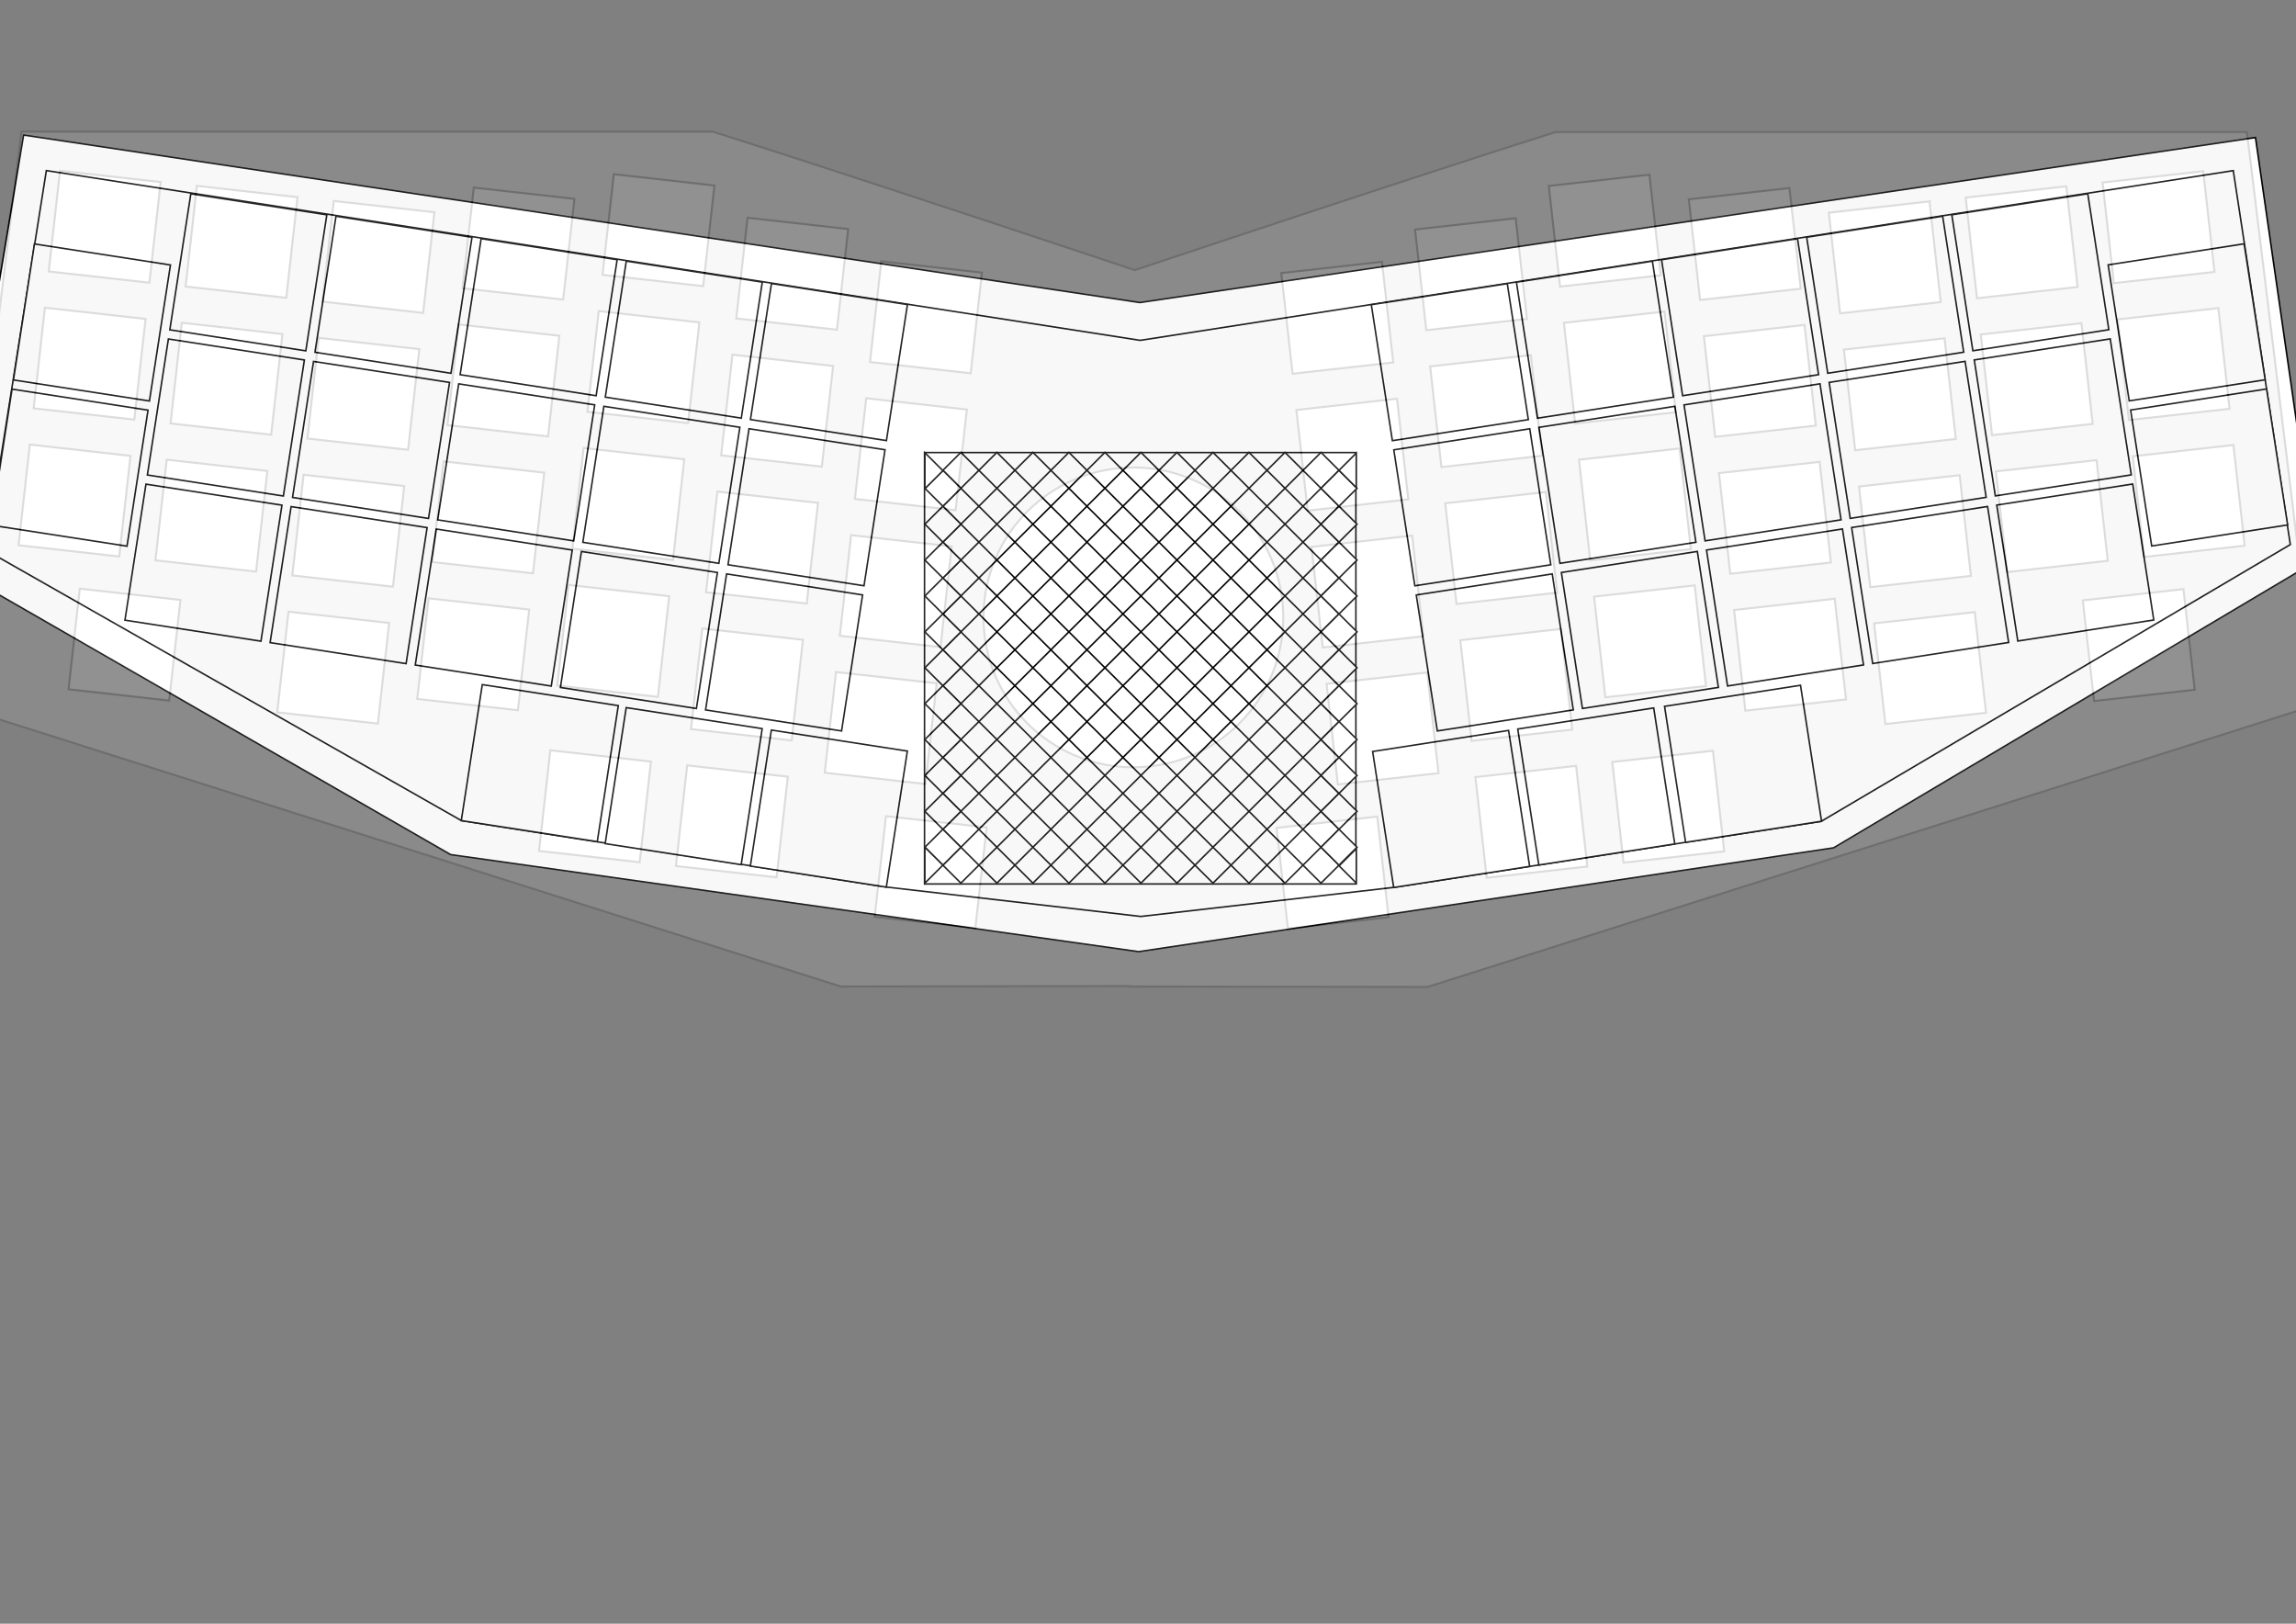 <?xml version="1.0" encoding="UTF-8" standalone="no"?>
<!-- Created with Inkscape (http://www.inkscape.org/) -->

<svg
   xmlns:dc="http://purl.org/dc/elements/1.1/"
   xmlns:cc="http://creativecommons.org/ns#"
   xmlns:rdf="http://www.w3.org/1999/02/22-rdf-syntax-ns#"
   xmlns:svg="http://www.w3.org/2000/svg"
   xmlns="http://www.w3.org/2000/svg"
   xmlns:sodipodi="http://sodipodi.sourceforge.net/DTD/sodipodi-0.dtd"
   xmlns:inkscape="http://www.inkscape.org/namespaces/inkscape"
   width="297mm"
   height="210mm"
   viewBox="0 0 297 210"
   version="1.1"
   id="svg21894"
   inkscape:version="0.92.3 (2405546, 2018-03-11)"
   sodipodi:docname="catboard-40.svg">
  <rect x="0" y="0" width="297" height="210" fill="#808080" stroke="none"/>
  <defs
     id="defs21888" />
  <sodipodi:namedview
     id="base"
     pagecolor="#ffffff"
     bordercolor="#666666"
     borderopacity="1.0"
     inkscape:pageopacity="0.0"
     inkscape:pageshadow="2"
     inkscape:zoom="0.35"
     inkscape:cx="844.06352"
     inkscape:cy="1336.4"
     inkscape:document-units="mm"
     inkscape:current-layer="layer1"
     showgrid="false"
     inkscape:measure-start="482.853,1029.35"
     inkscape:measure-end="427.501,1049.56"
     inkscape:window-width="1920"
     inkscape:window-height="1027"
     inkscape:window-x="0"
     inkscape:window-y="0"
     inkscape:window-maximized="1"
     showguides="true"
     inkscape:guide-bbox="true" />
  <g
     inkscape:label="Layer 1"
     inkscape:groupmode="layer"
     id="layer1"
     transform="translate(0,-87)">
    <g
       id="g48051"
       transform="translate(7.107,260.345)"
       inkscape:export-filename="/media/ibnteo/data/sites/ibnteo2/keyboard/catboard-40-60.png"
       inkscape:export-xdpi="70.088852"
       inkscape:export-ydpi="70.088852">
      <path
         sodipodi:nodetypes="ccccccccc"
         inkscape:connector-curvature="0"
         id="path46878"
         d="m -13.344,-99.935 64.531,37.119 88.994,12.553 89.898,-13.431 62.472,-37.124 -7.9,-54.739 -144.311,21.343 -144.395,-21.666 z"
         style="opacity:1;fill:#ffffff;fill-opacity:1;stroke:#030303;stroke-width:0.2;stroke-linecap:butt;stroke-linejoin:miter;stroke-miterlimit:4;stroke-dasharray:none;stroke-dashoffset:0;stroke-opacity:1" />
      <path
         sodipodi:nodetypes="ccccccccccc"
         inkscape:connector-curvature="0"
         id="path46880"
         d="m -1.113,-151.284 141.497,21.958 141.394,-21.952 7.38,48.364 -60.676,35.794 -55.361,8.551 -32.656,3.754 -32.919,-3.806 -54.983,-8.598 -61.458,-34.956 z"
         style="opacity:1;fill:#ffffff;fill-opacity:1;stroke:#030303;stroke-width:0.2;stroke-linecap:butt;stroke-linejoin:miter;stroke-miterlimit:4;stroke-dasharray:none;stroke-dashoffset:0;stroke-opacity:1" />
      <g
         transform="rotate(8.786,1119.044,-56.225)"
         inkscape:transform-center-y="11.162933"
         inkscape:transform-center-x="57.469701"
         id="g46924">
        <rect
           y="21.042"
           x="16.442"
           height="17.8"
           width="17.8"
           id="rect46884"
           style="opacity:1;fill:#ffffff;fill-opacity:1;stroke:#030303;stroke-width:0.2;stroke-linecap:butt;stroke-linejoin:miter;stroke-miterlimit:4;stroke-dasharray:none;stroke-dashoffset:0;stroke-opacity:1" />
        <rect
           style="opacity:1;fill:#ffffff;fill-opacity:1;stroke:#030303;stroke-width:0.2;stroke-linecap:butt;stroke-linejoin:miter;stroke-miterlimit:4;stroke-dasharray:none;stroke-dashoffset:0;stroke-opacity:1"
           id="rect46886"
           width="17.8"
           height="17.8"
           x="35.442"
           y="21.042" />
        <rect
           y="21.042"
           x="54.442"
           height="17.8"
           width="17.8"
           id="rect46888"
           style="opacity:1;fill:#ffffff;fill-opacity:1;stroke:#030303;stroke-width:0.2;stroke-linecap:butt;stroke-linejoin:miter;stroke-miterlimit:4;stroke-dasharray:none;stroke-dashoffset:0;stroke-opacity:1" />
        <rect
           y="21.042"
           x="73.442"
           height="17.8"
           width="17.8"
           id="rect46890"
           style="opacity:1;fill:#ffffff;fill-opacity:1;stroke:#030303;stroke-width:0.2;stroke-linecap:butt;stroke-linejoin:miter;stroke-miterlimit:4;stroke-dasharray:none;stroke-dashoffset:0;stroke-opacity:1" />
        <rect
           style="opacity:1;fill:#ffffff;fill-opacity:1;stroke:#030303;stroke-width:0.2;stroke-linecap:butt;stroke-linejoin:miter;stroke-miterlimit:4;stroke-dasharray:none;stroke-dashoffset:0;stroke-opacity:1"
           id="rect46892"
           width="17.8"
           height="17.8"
           x="92.442"
           y="21.042" />
        <rect
           style="opacity:1;fill:#ffffff;fill-opacity:1;stroke:#030303;stroke-width:0.2;stroke-linecap:butt;stroke-linejoin:miter;stroke-miterlimit:4;stroke-dasharray:none;stroke-dashoffset:0;stroke-opacity:1"
           id="rect46894"
           width="17.8"
           height="17.8"
           x="16.442"
           y="40.042" />
        <rect
           y="40.042"
           x="35.442"
           height="17.8"
           width="17.8"
           id="rect46896"
           style="opacity:1;fill:#ffffff;fill-opacity:1;stroke:#030303;stroke-width:0.2;stroke-linecap:butt;stroke-linejoin:miter;stroke-miterlimit:4;stroke-dasharray:none;stroke-dashoffset:0;stroke-opacity:1" />
        <rect
           style="opacity:1;fill:#ffffff;fill-opacity:1;stroke:#030303;stroke-width:0.2;stroke-linecap:butt;stroke-linejoin:miter;stroke-miterlimit:4;stroke-dasharray:none;stroke-dashoffset:0;stroke-opacity:1"
           id="rect46898"
           width="17.8"
           height="17.8"
           x="54.442"
           y="40.042" />
        <rect
           style="opacity:1;fill:#ffffff;fill-opacity:1;stroke:#030303;stroke-width:0.2;stroke-linecap:butt;stroke-linejoin:miter;stroke-miterlimit:4;stroke-dasharray:none;stroke-dashoffset:0;stroke-opacity:1"
           id="rect46900"
           width="17.8"
           height="17.8"
           x="73.442"
           y="40.042" />
        <rect
           y="40.042"
           x="92.442"
           height="17.8"
           width="17.8"
           id="rect46902"
           style="opacity:1;fill:#ffffff;fill-opacity:1;stroke:#030303;stroke-width:0.2;stroke-linecap:butt;stroke-linejoin:miter;stroke-miterlimit:4;stroke-dasharray:none;stroke-dashoffset:0;stroke-opacity:1" />
        <rect
           y="59.042"
           x="16.442"
           height="17.8"
           width="17.8"
           id="rect46904"
           style="opacity:1;fill:#ffffff;fill-opacity:1;stroke:#030303;stroke-width:0.2;stroke-linecap:butt;stroke-linejoin:miter;stroke-miterlimit:4;stroke-dasharray:none;stroke-dashoffset:0;stroke-opacity:1" />
        <rect
           style="opacity:1;fill:#ffffff;fill-opacity:1;stroke:#030303;stroke-width:0.2;stroke-linecap:butt;stroke-linejoin:miter;stroke-miterlimit:4;stroke-dasharray:none;stroke-dashoffset:0;stroke-opacity:1"
           id="rect46906"
           width="17.8"
           height="17.8"
           x="35.442"
           y="59.042" />
        <rect
           y="59.042"
           x="54.442"
           height="17.8"
           width="17.8"
           id="rect46908"
           style="opacity:1;fill:#ffffff;fill-opacity:1;stroke:#030303;stroke-width:0.2;stroke-linecap:butt;stroke-linejoin:miter;stroke-miterlimit:4;stroke-dasharray:none;stroke-dashoffset:0;stroke-opacity:1" />
        <rect
           y="59.042"
           x="73.442"
           height="17.8"
           width="17.8"
           id="rect46910"
           style="opacity:1;fill:#ffffff;fill-opacity:1;stroke:#030303;stroke-width:0.2;stroke-linecap:butt;stroke-linejoin:miter;stroke-miterlimit:4;stroke-dasharray:none;stroke-dashoffset:0;stroke-opacity:1" />
        <rect
           style="opacity:1;fill:#ffffff;fill-opacity:1;stroke:#030303;stroke-width:0.2;stroke-linecap:butt;stroke-linejoin:miter;stroke-miterlimit:4;stroke-dasharray:none;stroke-dashoffset:0;stroke-opacity:1"
           id="rect46912"
           width="17.8"
           height="17.8"
           x="92.442"
           y="59.042" />
        <rect
           style="opacity:1;fill:#ffffff;fill-opacity:1;stroke:#030303;stroke-width:0.2;stroke-linecap:butt;stroke-linejoin:miter;stroke-miterlimit:4;stroke-dasharray:none;stroke-dashoffset:0;stroke-opacity:1"
           id="rect46914"
           width="17.8"
           height="17.8"
           x="82.25"
           y="78.115" />
        <rect
           y="78.115"
           x="101.25"
           height="17.8"
           width="17.8"
           id="rect46916"
           style="opacity:1;fill:#ffffff;fill-opacity:1;stroke:#030303;stroke-width:0.2;stroke-linecap:butt;stroke-linejoin:miter;stroke-miterlimit:4;stroke-dasharray:none;stroke-dashoffset:0;stroke-opacity:1" />
        <rect
           style="opacity:1;fill:#ffffff;fill-opacity:1;stroke:#030303;stroke-width:0.2;stroke-linecap:butt;stroke-linejoin:miter;stroke-miterlimit:4;stroke-dasharray:none;stroke-dashoffset:0;stroke-opacity:1"
           id="rect46918"
           width="17.8"
           height="17.8"
           x="-2.558"
           y="30.542" />
        <rect
           y="49.542"
           x="-2.558"
           height="17.8"
           width="17.8"
           id="rect46920"
           style="opacity:1;fill:#ffffff;fill-opacity:1;stroke:#030303;stroke-width:0.2;stroke-linecap:butt;stroke-linejoin:miter;stroke-miterlimit:4;stroke-dasharray:none;stroke-dashoffset:0;stroke-opacity:1" />
        <rect
           y="78.017"
           x="63.398"
           height="17.8"
           width="17.8"
           id="rect46922"
           style="opacity:1;fill:#ffffff;fill-opacity:1;stroke:#030303;stroke-width:0.2;stroke-linecap:butt;stroke-linejoin:miter;stroke-miterlimit:4;stroke-dasharray:none;stroke-dashoffset:0;stroke-opacity:1" />
      </g>
      <g
         id="g46966"
         inkscape:transform-center-x="-57.469705"
         inkscape:transform-center-y="11.162933"
         transform="matrix(-0.988,0.153,0.153,0.988,275.981,-171.595)">
        <rect
           style="opacity:1;fill:#ffffff;fill-opacity:1;stroke:#030303;stroke-width:0.2;stroke-linecap:butt;stroke-linejoin:miter;stroke-miterlimit:4;stroke-dasharray:none;stroke-dashoffset:0;stroke-opacity:1"
           id="rect46926"
           width="17.8"
           height="17.8"
           x="16.442"
           y="21.042" />
        <rect
           y="21.042"
           x="35.442"
           height="17.8"
           width="17.8"
           id="rect46928"
           style="opacity:1;fill:#ffffff;fill-opacity:1;stroke:#030303;stroke-width:0.2;stroke-linecap:butt;stroke-linejoin:miter;stroke-miterlimit:4;stroke-dasharray:none;stroke-dashoffset:0;stroke-opacity:1" />
        <rect
           style="opacity:1;fill:#ffffff;fill-opacity:1;stroke:#030303;stroke-width:0.2;stroke-linecap:butt;stroke-linejoin:miter;stroke-miterlimit:4;stroke-dasharray:none;stroke-dashoffset:0;stroke-opacity:1"
           id="rect46930"
           width="17.8"
           height="17.8"
           x="54.442"
           y="21.042" />
        <rect
           style="opacity:1;fill:#ffffff;fill-opacity:1;stroke:#030303;stroke-width:0.2;stroke-linecap:butt;stroke-linejoin:miter;stroke-miterlimit:4;stroke-dasharray:none;stroke-dashoffset:0;stroke-opacity:1"
           id="rect46932"
           width="17.8"
           height="17.8"
           x="73.442"
           y="21.042" />
        <rect
           y="21.042"
           x="92.442"
           height="17.8"
           width="17.8"
           id="rect46934"
           style="opacity:1;fill:#ffffff;fill-opacity:1;stroke:#030303;stroke-width:0.2;stroke-linecap:butt;stroke-linejoin:miter;stroke-miterlimit:4;stroke-dasharray:none;stroke-dashoffset:0;stroke-opacity:1" />
        <rect
           y="40.042"
           x="16.442"
           height="17.8"
           width="17.8"
           id="rect46936"
           style="opacity:1;fill:#ffffff;fill-opacity:1;stroke:#030303;stroke-width:0.2;stroke-linecap:butt;stroke-linejoin:miter;stroke-miterlimit:4;stroke-dasharray:none;stroke-dashoffset:0;stroke-opacity:1" />
        <rect
           style="opacity:1;fill:#ffffff;fill-opacity:1;stroke:#030303;stroke-width:0.2;stroke-linecap:butt;stroke-linejoin:miter;stroke-miterlimit:4;stroke-dasharray:none;stroke-dashoffset:0;stroke-opacity:1"
           id="rect46938"
           width="17.8"
           height="17.8"
           x="35.442"
           y="40.042" />
        <rect
           y="40.042"
           x="54.442"
           height="17.8"
           width="17.8"
           id="rect46940"
           style="opacity:1;fill:#ffffff;fill-opacity:1;stroke:#030303;stroke-width:0.2;stroke-linecap:butt;stroke-linejoin:miter;stroke-miterlimit:4;stroke-dasharray:none;stroke-dashoffset:0;stroke-opacity:1" />
        <rect
           y="40.042"
           x="73.442"
           height="17.8"
           width="17.8"
           id="rect46942"
           style="opacity:1;fill:#ffffff;fill-opacity:1;stroke:#030303;stroke-width:0.2;stroke-linecap:butt;stroke-linejoin:miter;stroke-miterlimit:4;stroke-dasharray:none;stroke-dashoffset:0;stroke-opacity:1" />
        <rect
           style="opacity:1;fill:#ffffff;fill-opacity:1;stroke:#030303;stroke-width:0.2;stroke-linecap:butt;stroke-linejoin:miter;stroke-miterlimit:4;stroke-dasharray:none;stroke-dashoffset:0;stroke-opacity:1"
           id="rect46944"
           width="17.8"
           height="17.8"
           x="92.442"
           y="40.042" />
        <rect
           style="opacity:1;fill:#ffffff;fill-opacity:1;stroke:#030303;stroke-width:0.2;stroke-linecap:butt;stroke-linejoin:miter;stroke-miterlimit:4;stroke-dasharray:none;stroke-dashoffset:0;stroke-opacity:1"
           id="rect46946"
           width="17.8"
           height="17.8"
           x="16.442"
           y="59.042" />
        <rect
           y="59.042"
           x="35.442"
           height="17.8"
           width="17.8"
           id="rect46948"
           style="opacity:1;fill:#ffffff;fill-opacity:1;stroke:#030303;stroke-width:0.2;stroke-linecap:butt;stroke-linejoin:miter;stroke-miterlimit:4;stroke-dasharray:none;stroke-dashoffset:0;stroke-opacity:1" />
        <rect
           style="opacity:1;fill:#ffffff;fill-opacity:1;stroke:#030303;stroke-width:0.2;stroke-linecap:butt;stroke-linejoin:miter;stroke-miterlimit:4;stroke-dasharray:none;stroke-dashoffset:0;stroke-opacity:1"
           id="rect46950"
           width="17.8"
           height="17.8"
           x="54.442"
           y="59.042" />
        <rect
           style="opacity:1;fill:#ffffff;fill-opacity:1;stroke:#030303;stroke-width:0.2;stroke-linecap:butt;stroke-linejoin:miter;stroke-miterlimit:4;stroke-dasharray:none;stroke-dashoffset:0;stroke-opacity:1"
           id="rect46952"
           width="17.8"
           height="17.8"
           x="73.442"
           y="59.042" />
        <rect
           y="59.042"
           x="92.442"
           height="17.8"
           width="17.8"
           id="rect46954"
           style="opacity:1;fill:#ffffff;fill-opacity:1;stroke:#030303;stroke-width:0.2;stroke-linecap:butt;stroke-linejoin:miter;stroke-miterlimit:4;stroke-dasharray:none;stroke-dashoffset:0;stroke-opacity:1" />
        <rect
           y="78.188"
           x="82.119"
           height="17.8"
           width="17.8"
           id="rect46956"
           style="opacity:1;fill:#ffffff;fill-opacity:1;stroke:#030303;stroke-width:0.2;stroke-linecap:butt;stroke-linejoin:miter;stroke-miterlimit:4;stroke-dasharray:none;stroke-dashoffset:0;stroke-opacity:1" />
        <rect
           style="opacity:1;fill:#ffffff;fill-opacity:1;stroke:#030303;stroke-width:0.2;stroke-linecap:butt;stroke-linejoin:miter;stroke-miterlimit:4;stroke-dasharray:none;stroke-dashoffset:0;stroke-opacity:1"
           id="rect46958"
           width="17.8"
           height="17.8"
           x="101.119"
           y="78.188" />
        <rect
           y="30.542"
           x="-2.558"
           height="17.8"
           width="17.8"
           id="rect46960"
           style="opacity:1;fill:#ffffff;fill-opacity:1;stroke:#030303;stroke-width:0.2;stroke-linecap:butt;stroke-linejoin:miter;stroke-miterlimit:4;stroke-dasharray:none;stroke-dashoffset:0;stroke-opacity:1" />
        <rect
           style="opacity:1;fill:#ffffff;fill-opacity:1;stroke:#030303;stroke-width:0.2;stroke-linecap:butt;stroke-linejoin:miter;stroke-miterlimit:4;stroke-dasharray:none;stroke-dashoffset:0;stroke-opacity:1"
           id="rect46962"
           width="17.8"
           height="17.8"
           x="-2.558"
           y="49.542" />
        <rect
           style="opacity:1;fill:#ffffff;fill-opacity:1;stroke:#030303;stroke-width:0.2;stroke-linecap:butt;stroke-linejoin:miter;stroke-miterlimit:4;stroke-dasharray:none;stroke-dashoffset:0;stroke-opacity:1"
           id="rect46964"
           width="17.8"
           height="17.8"
           x="62.901"
           y="78.195" />
      </g>
      <g
         transform="translate(0,0.945)"
         id="g47830">
        <rect
           y="-115.76"
           x="112.485"
           height="55.8"
           width="55.8"
           id="rect46882"
           style="opacity:1;fill:#ffffff;fill-opacity:1;stroke:#030303;stroke-width:0.2;stroke-linecap:butt;stroke-linejoin:miter;stroke-miterlimit:4;stroke-dasharray:none;stroke-dashoffset:0;stroke-opacity:1" />
        <g
           style="stroke-width:0.943"
           transform="matrix(1.063,0,0,1.059,-10.918,-272.265)"
           id="g46992">
          <rect
             style="opacity:1;fill:#ffffff;fill-opacity:1;stroke:#030303;stroke-width:0.189;stroke-linecap:butt;stroke-linejoin:miter;stroke-miterlimit:4;stroke-dasharray:none;stroke-dashoffset:0;stroke-opacity:1"
             id="rect46968"
             width="3.1"
             height="3.1"
             x="-22.37"
             y="189.702"
             transform="rotate(-45)" />
          <rect
             transform="rotate(-45)"
             y="192.801"
             x="-25.47"
             height="3.1"
             width="3.1"
             id="rect46970"
             style="opacity:1;fill:#ffffff;fill-opacity:1;stroke:#030303;stroke-width:0.189;stroke-linecap:butt;stroke-linejoin:miter;stroke-miterlimit:4;stroke-dasharray:none;stroke-dashoffset:0;stroke-opacity:1" />
          <rect
             transform="rotate(-45)"
             y="195.901"
             x="-28.569"
             height="3.1"
             width="3.1"
             id="rect46972"
             style="opacity:1;fill:#ffffff;fill-opacity:1;stroke:#030303;stroke-width:0.189;stroke-linecap:butt;stroke-linejoin:miter;stroke-miterlimit:4;stroke-dasharray:none;stroke-dashoffset:0;stroke-opacity:1" />
          <rect
             style="opacity:1;fill:#ffffff;fill-opacity:1;stroke:#030303;stroke-width:0.189;stroke-linecap:butt;stroke-linejoin:miter;stroke-miterlimit:4;stroke-dasharray:none;stroke-dashoffset:0;stroke-opacity:1"
             id="rect46974"
             width="3.1"
             height="3.1"
             x="-31.669"
             y="199.001"
             transform="rotate(-45)" />
          <rect
             transform="rotate(-45)"
             y="202.101"
             x="-34.769"
             height="3.1"
             width="3.1"
             id="rect46976"
             style="opacity:1;fill:#ffffff;fill-opacity:1;stroke:#030303;stroke-width:0.189;stroke-linecap:butt;stroke-linejoin:miter;stroke-miterlimit:4;stroke-dasharray:none;stroke-dashoffset:0;stroke-opacity:1" />
          <rect
             style="opacity:1;fill:#ffffff;fill-opacity:1;stroke:#030303;stroke-width:0.189;stroke-linecap:butt;stroke-linejoin:miter;stroke-miterlimit:4;stroke-dasharray:none;stroke-dashoffset:0;stroke-opacity:1"
             id="rect46978"
             width="3.1"
             height="3.1"
             x="-37.869"
             y="205.201"
             transform="rotate(-45)" />
          <rect
             style="opacity:1;fill:#ffffff;fill-opacity:1;stroke:#030303;stroke-width:0.189;stroke-linecap:butt;stroke-linejoin:miter;stroke-miterlimit:4;stroke-dasharray:none;stroke-dashoffset:0;stroke-opacity:1"
             id="rect46980"
             width="3.1"
             height="3.1"
             x="-40.969"
             y="208.301"
             transform="rotate(-45)" />
          <rect
             transform="rotate(-45)"
             y="211.401"
             x="-44.069"
             height="3.1"
             width="3.1"
             id="rect46982"
             style="opacity:1;fill:#ffffff;fill-opacity:1;stroke:#030303;stroke-width:0.189;stroke-linecap:butt;stroke-linejoin:miter;stroke-miterlimit:4;stroke-dasharray:none;stroke-dashoffset:0;stroke-opacity:1" />
          <rect
             style="opacity:1;fill:#ffffff;fill-opacity:1;stroke:#030303;stroke-width:0.189;stroke-linecap:butt;stroke-linejoin:miter;stroke-miterlimit:4;stroke-dasharray:none;stroke-dashoffset:0;stroke-opacity:1"
             id="rect46984"
             width="3.1"
             height="3.1"
             x="-47.168"
             y="214.5"
             transform="rotate(-45)" />
          <rect
             transform="rotate(-45)"
             y="217.6"
             x="-50.268"
             height="3.1"
             width="3.1"
             id="rect46986"
             style="opacity:1;fill:#ffffff;fill-opacity:1;stroke:#030303;stroke-width:0.189;stroke-linecap:butt;stroke-linejoin:miter;stroke-miterlimit:4;stroke-dasharray:none;stroke-dashoffset:0;stroke-opacity:1" />
          <rect
             transform="rotate(-45)"
             y="220.7"
             x="-53.368"
             height="3.1"
             width="3.1"
             id="rect46988"
             style="opacity:1;fill:#ffffff;fill-opacity:1;stroke:#030303;stroke-width:0.189;stroke-linecap:butt;stroke-linejoin:miter;stroke-miterlimit:4;stroke-dasharray:none;stroke-dashoffset:0;stroke-opacity:1" />
          <rect
             style="opacity:1;fill:#ffffff;fill-opacity:1;stroke:#030303;stroke-width:0.189;stroke-linecap:butt;stroke-linejoin:miter;stroke-miterlimit:4;stroke-dasharray:none;stroke-dashoffset:0;stroke-opacity:1"
             id="rect46990"
             width="3.1"
             height="3.1"
             x="-56.468"
             y="223.8"
             transform="rotate(-45)" />
        </g>
        <g
           id="g47018"
           transform="matrix(1.063,0,0,1.059,-6.26,-272.265)"
           style="stroke-width:0.943">
          <rect
             transform="rotate(-45)"
             y="189.702"
             x="-22.37"
             height="3.1"
             width="3.1"
             id="rect46994"
             style="opacity:1;fill:#ffffff;fill-opacity:1;stroke:#030303;stroke-width:0.189;stroke-linecap:butt;stroke-linejoin:miter;stroke-miterlimit:4;stroke-dasharray:none;stroke-dashoffset:0;stroke-opacity:1" />
          <rect
             style="opacity:1;fill:#ffffff;fill-opacity:1;stroke:#030303;stroke-width:0.189;stroke-linecap:butt;stroke-linejoin:miter;stroke-miterlimit:4;stroke-dasharray:none;stroke-dashoffset:0;stroke-opacity:1"
             id="rect46996"
             width="3.1"
             height="3.1"
             x="-25.47"
             y="192.801"
             transform="rotate(-45)" />
          <rect
             style="opacity:1;fill:#ffffff;fill-opacity:1;stroke:#030303;stroke-width:0.189;stroke-linecap:butt;stroke-linejoin:miter;stroke-miterlimit:4;stroke-dasharray:none;stroke-dashoffset:0;stroke-opacity:1"
             id="rect46998"
             width="3.1"
             height="3.1"
             x="-28.569"
             y="195.901"
             transform="rotate(-45)" />
          <rect
             transform="rotate(-45)"
             y="199.001"
             x="-31.669"
             height="3.1"
             width="3.1"
             id="rect47000"
             style="opacity:1;fill:#ffffff;fill-opacity:1;stroke:#030303;stroke-width:0.189;stroke-linecap:butt;stroke-linejoin:miter;stroke-miterlimit:4;stroke-dasharray:none;stroke-dashoffset:0;stroke-opacity:1" />
          <rect
             style="opacity:1;fill:#ffffff;fill-opacity:1;stroke:#030303;stroke-width:0.189;stroke-linecap:butt;stroke-linejoin:miter;stroke-miterlimit:4;stroke-dasharray:none;stroke-dashoffset:0;stroke-opacity:1"
             id="rect47002"
             width="3.1"
             height="3.1"
             x="-34.769"
             y="202.101"
             transform="rotate(-45)" />
          <rect
             transform="rotate(-45)"
             y="205.201"
             x="-37.869"
             height="3.1"
             width="3.1"
             id="rect47004"
             style="opacity:1;fill:#ffffff;fill-opacity:1;stroke:#030303;stroke-width:0.189;stroke-linecap:butt;stroke-linejoin:miter;stroke-miterlimit:4;stroke-dasharray:none;stroke-dashoffset:0;stroke-opacity:1" />
          <rect
             transform="rotate(-45)"
             y="208.301"
             x="-40.969"
             height="3.1"
             width="3.1"
             id="rect47006"
             style="opacity:1;fill:#ffffff;fill-opacity:1;stroke:#030303;stroke-width:0.189;stroke-linecap:butt;stroke-linejoin:miter;stroke-miterlimit:4;stroke-dasharray:none;stroke-dashoffset:0;stroke-opacity:1" />
          <rect
             style="opacity:1;fill:#ffffff;fill-opacity:1;stroke:#030303;stroke-width:0.189;stroke-linecap:butt;stroke-linejoin:miter;stroke-miterlimit:4;stroke-dasharray:none;stroke-dashoffset:0;stroke-opacity:1"
             id="rect47008"
             width="3.1"
             height="3.1"
             x="-44.069"
             y="211.401"
             transform="rotate(-45)" />
          <rect
             transform="rotate(-45)"
             y="214.5"
             x="-47.168"
             height="3.1"
             width="3.1"
             id="rect47010"
             style="opacity:1;fill:#ffffff;fill-opacity:1;stroke:#030303;stroke-width:0.189;stroke-linecap:butt;stroke-linejoin:miter;stroke-miterlimit:4;stroke-dasharray:none;stroke-dashoffset:0;stroke-opacity:1" />
          <rect
             style="opacity:1;fill:#ffffff;fill-opacity:1;stroke:#030303;stroke-width:0.189;stroke-linecap:butt;stroke-linejoin:miter;stroke-miterlimit:4;stroke-dasharray:none;stroke-dashoffset:0;stroke-opacity:1"
             id="rect47012"
             width="3.1"
             height="3.1"
             x="-50.268"
             y="217.6"
             transform="rotate(-45)" />
          <rect
             style="opacity:1;fill:#ffffff;fill-opacity:1;stroke:#030303;stroke-width:0.189;stroke-linecap:butt;stroke-linejoin:miter;stroke-miterlimit:4;stroke-dasharray:none;stroke-dashoffset:0;stroke-opacity:1"
             id="rect47014"
             width="3.1"
             height="3.1"
             x="-53.368"
             y="220.7"
             transform="rotate(-45)" />
          <rect
             transform="rotate(-45)"
             y="223.8"
             x="-56.468"
             height="3.1"
             width="3.1"
             id="rect47016"
             style="opacity:1;fill:#ffffff;fill-opacity:1;stroke:#030303;stroke-width:0.189;stroke-linecap:butt;stroke-linejoin:miter;stroke-miterlimit:4;stroke-dasharray:none;stroke-dashoffset:0;stroke-opacity:1" />
        </g>
        <g
           style="stroke-width:0.943"
           transform="matrix(1.063,0,0,1.059,-1.601,-272.265)"
           id="g47044">
          <rect
             style="opacity:1;fill:#ffffff;fill-opacity:1;stroke:#030303;stroke-width:0.189;stroke-linecap:butt;stroke-linejoin:miter;stroke-miterlimit:4;stroke-dasharray:none;stroke-dashoffset:0;stroke-opacity:1"
             id="rect47020"
             width="3.1"
             height="3.1"
             x="-22.37"
             y="189.702"
             transform="rotate(-45)" />
          <rect
             transform="rotate(-45)"
             y="192.801"
             x="-25.47"
             height="3.1"
             width="3.1"
             id="rect47022"
             style="opacity:1;fill:#ffffff;fill-opacity:1;stroke:#030303;stroke-width:0.189;stroke-linecap:butt;stroke-linejoin:miter;stroke-miterlimit:4;stroke-dasharray:none;stroke-dashoffset:0;stroke-opacity:1" />
          <rect
             transform="rotate(-45)"
             y="195.901"
             x="-28.569"
             height="3.1"
             width="3.1"
             id="rect47024"
             style="opacity:1;fill:#ffffff;fill-opacity:1;stroke:#030303;stroke-width:0.189;stroke-linecap:butt;stroke-linejoin:miter;stroke-miterlimit:4;stroke-dasharray:none;stroke-dashoffset:0;stroke-opacity:1" />
          <rect
             style="opacity:1;fill:#ffffff;fill-opacity:1;stroke:#030303;stroke-width:0.189;stroke-linecap:butt;stroke-linejoin:miter;stroke-miterlimit:4;stroke-dasharray:none;stroke-dashoffset:0;stroke-opacity:1"
             id="rect47026"
             width="3.1"
             height="3.1"
             x="-31.669"
             y="199.001"
             transform="rotate(-45)" />
          <rect
             transform="rotate(-45)"
             y="202.101"
             x="-34.769"
             height="3.1"
             width="3.1"
             id="rect47028"
             style="opacity:1;fill:#ffffff;fill-opacity:1;stroke:#030303;stroke-width:0.189;stroke-linecap:butt;stroke-linejoin:miter;stroke-miterlimit:4;stroke-dasharray:none;stroke-dashoffset:0;stroke-opacity:1" />
          <rect
             style="opacity:1;fill:#ffffff;fill-opacity:1;stroke:#030303;stroke-width:0.189;stroke-linecap:butt;stroke-linejoin:miter;stroke-miterlimit:4;stroke-dasharray:none;stroke-dashoffset:0;stroke-opacity:1"
             id="rect47030"
             width="3.1"
             height="3.1"
             x="-37.869"
             y="205.201"
             transform="rotate(-45)" />
          <rect
             style="opacity:1;fill:#ffffff;fill-opacity:1;stroke:#030303;stroke-width:0.189;stroke-linecap:butt;stroke-linejoin:miter;stroke-miterlimit:4;stroke-dasharray:none;stroke-dashoffset:0;stroke-opacity:1"
             id="rect47032"
             width="3.1"
             height="3.1"
             x="-40.969"
             y="208.301"
             transform="rotate(-45)" />
          <rect
             transform="rotate(-45)"
             y="211.401"
             x="-44.069"
             height="3.1"
             width="3.1"
             id="rect47034"
             style="opacity:1;fill:#ffffff;fill-opacity:1;stroke:#030303;stroke-width:0.189;stroke-linecap:butt;stroke-linejoin:miter;stroke-miterlimit:4;stroke-dasharray:none;stroke-dashoffset:0;stroke-opacity:1" />
          <rect
             style="opacity:1;fill:#ffffff;fill-opacity:1;stroke:#030303;stroke-width:0.189;stroke-linecap:butt;stroke-linejoin:miter;stroke-miterlimit:4;stroke-dasharray:none;stroke-dashoffset:0;stroke-opacity:1"
             id="rect47036"
             width="3.1"
             height="3.1"
             x="-47.168"
             y="214.5"
             transform="rotate(-45)" />
          <rect
             transform="rotate(-45)"
             y="217.6"
             x="-50.268"
             height="3.1"
             width="3.1"
             id="rect47038"
             style="opacity:1;fill:#ffffff;fill-opacity:1;stroke:#030303;stroke-width:0.189;stroke-linecap:butt;stroke-linejoin:miter;stroke-miterlimit:4;stroke-dasharray:none;stroke-dashoffset:0;stroke-opacity:1" />
          <rect
             transform="rotate(-45)"
             y="220.7"
             x="-53.368"
             height="3.1"
             width="3.1"
             id="rect47040"
             style="opacity:1;fill:#ffffff;fill-opacity:1;stroke:#030303;stroke-width:0.189;stroke-linecap:butt;stroke-linejoin:miter;stroke-miterlimit:4;stroke-dasharray:none;stroke-dashoffset:0;stroke-opacity:1" />
          <rect
             style="opacity:1;fill:#ffffff;fill-opacity:1;stroke:#030303;stroke-width:0.189;stroke-linecap:butt;stroke-linejoin:miter;stroke-miterlimit:4;stroke-dasharray:none;stroke-dashoffset:0;stroke-opacity:1"
             id="rect47042"
             width="3.1"
             height="3.1"
             x="-56.468"
             y="223.8"
             transform="rotate(-45)" />
        </g>
        <g
           id="g47070"
           transform="matrix(1.063,0,0,1.059,3.057,-272.265)"
           style="stroke-width:0.943">
          <rect
             transform="rotate(-45)"
             y="189.702"
             x="-22.37"
             height="3.1"
             width="3.1"
             id="rect47046"
             style="opacity:1;fill:#ffffff;fill-opacity:1;stroke:#030303;stroke-width:0.189;stroke-linecap:butt;stroke-linejoin:miter;stroke-miterlimit:4;stroke-dasharray:none;stroke-dashoffset:0;stroke-opacity:1" />
          <rect
             style="opacity:1;fill:#ffffff;fill-opacity:1;stroke:#030303;stroke-width:0.189;stroke-linecap:butt;stroke-linejoin:miter;stroke-miterlimit:4;stroke-dasharray:none;stroke-dashoffset:0;stroke-opacity:1"
             id="rect47048"
             width="3.1"
             height="3.1"
             x="-25.47"
             y="192.801"
             transform="rotate(-45)" />
          <rect
             style="opacity:1;fill:#ffffff;fill-opacity:1;stroke:#030303;stroke-width:0.189;stroke-linecap:butt;stroke-linejoin:miter;stroke-miterlimit:4;stroke-dasharray:none;stroke-dashoffset:0;stroke-opacity:1"
             id="rect47050"
             width="3.1"
             height="3.1"
             x="-28.569"
             y="195.901"
             transform="rotate(-45)" />
          <rect
             transform="rotate(-45)"
             y="199.001"
             x="-31.669"
             height="3.1"
             width="3.1"
             id="rect47052"
             style="opacity:1;fill:#ffffff;fill-opacity:1;stroke:#030303;stroke-width:0.189;stroke-linecap:butt;stroke-linejoin:miter;stroke-miterlimit:4;stroke-dasharray:none;stroke-dashoffset:0;stroke-opacity:1" />
          <rect
             style="opacity:1;fill:#ffffff;fill-opacity:1;stroke:#030303;stroke-width:0.189;stroke-linecap:butt;stroke-linejoin:miter;stroke-miterlimit:4;stroke-dasharray:none;stroke-dashoffset:0;stroke-opacity:1"
             id="rect47054"
             width="3.1"
             height="3.1"
             x="-34.769"
             y="202.101"
             transform="rotate(-45)" />
          <rect
             transform="rotate(-45)"
             y="205.201"
             x="-37.869"
             height="3.1"
             width="3.1"
             id="rect47056"
             style="opacity:1;fill:#ffffff;fill-opacity:1;stroke:#030303;stroke-width:0.189;stroke-linecap:butt;stroke-linejoin:miter;stroke-miterlimit:4;stroke-dasharray:none;stroke-dashoffset:0;stroke-opacity:1" />
          <rect
             transform="rotate(-45)"
             y="208.301"
             x="-40.969"
             height="3.1"
             width="3.1"
             id="rect47058"
             style="opacity:1;fill:#ffffff;fill-opacity:1;stroke:#030303;stroke-width:0.189;stroke-linecap:butt;stroke-linejoin:miter;stroke-miterlimit:4;stroke-dasharray:none;stroke-dashoffset:0;stroke-opacity:1" />
          <rect
             style="opacity:1;fill:#ffffff;fill-opacity:1;stroke:#030303;stroke-width:0.189;stroke-linecap:butt;stroke-linejoin:miter;stroke-miterlimit:4;stroke-dasharray:none;stroke-dashoffset:0;stroke-opacity:1"
             id="rect47060"
             width="3.1"
             height="3.1"
             x="-44.069"
             y="211.401"
             transform="rotate(-45)" />
          <rect
             transform="rotate(-45)"
             y="214.5"
             x="-47.168"
             height="3.1"
             width="3.1"
             id="rect47062"
             style="opacity:1;fill:#ffffff;fill-opacity:1;stroke:#030303;stroke-width:0.189;stroke-linecap:butt;stroke-linejoin:miter;stroke-miterlimit:4;stroke-dasharray:none;stroke-dashoffset:0;stroke-opacity:1" />
          <rect
             style="opacity:1;fill:#ffffff;fill-opacity:1;stroke:#030303;stroke-width:0.189;stroke-linecap:butt;stroke-linejoin:miter;stroke-miterlimit:4;stroke-dasharray:none;stroke-dashoffset:0;stroke-opacity:1"
             id="rect47064"
             width="3.1"
             height="3.1"
             x="-50.268"
             y="217.6"
             transform="rotate(-45)" />
          <rect
             style="opacity:1;fill:#ffffff;fill-opacity:1;stroke:#030303;stroke-width:0.189;stroke-linecap:butt;stroke-linejoin:miter;stroke-miterlimit:4;stroke-dasharray:none;stroke-dashoffset:0;stroke-opacity:1"
             id="rect47066"
             width="3.1"
             height="3.1"
             x="-53.368"
             y="220.7"
             transform="rotate(-45)" />
          <rect
             transform="rotate(-45)"
             y="223.8"
             x="-56.468"
             height="3.1"
             width="3.1"
             id="rect47068"
             style="opacity:1;fill:#ffffff;fill-opacity:1;stroke:#030303;stroke-width:0.189;stroke-linecap:butt;stroke-linejoin:miter;stroke-miterlimit:4;stroke-dasharray:none;stroke-dashoffset:0;stroke-opacity:1" />
        </g>
        <g
           style="stroke-width:0.943"
           transform="matrix(1.063,0,0,1.059,7.715,-272.265)"
           id="g47096">
          <rect
             style="opacity:1;fill:#ffffff;fill-opacity:1;stroke:#030303;stroke-width:0.189;stroke-linecap:butt;stroke-linejoin:miter;stroke-miterlimit:4;stroke-dasharray:none;stroke-dashoffset:0;stroke-opacity:1"
             id="rect47072"
             width="3.1"
             height="3.1"
             x="-22.37"
             y="189.702"
             transform="rotate(-45)" />
          <rect
             transform="rotate(-45)"
             y="192.801"
             x="-25.47"
             height="3.1"
             width="3.1"
             id="rect47074"
             style="opacity:1;fill:#ffffff;fill-opacity:1;stroke:#030303;stroke-width:0.189;stroke-linecap:butt;stroke-linejoin:miter;stroke-miterlimit:4;stroke-dasharray:none;stroke-dashoffset:0;stroke-opacity:1" />
          <rect
             transform="rotate(-45)"
             y="195.901"
             x="-28.569"
             height="3.1"
             width="3.1"
             id="rect47076"
             style="opacity:1;fill:#ffffff;fill-opacity:1;stroke:#030303;stroke-width:0.189;stroke-linecap:butt;stroke-linejoin:miter;stroke-miterlimit:4;stroke-dasharray:none;stroke-dashoffset:0;stroke-opacity:1" />
          <rect
             style="opacity:1;fill:#ffffff;fill-opacity:1;stroke:#030303;stroke-width:0.189;stroke-linecap:butt;stroke-linejoin:miter;stroke-miterlimit:4;stroke-dasharray:none;stroke-dashoffset:0;stroke-opacity:1"
             id="rect47078"
             width="3.1"
             height="3.1"
             x="-31.669"
             y="199.001"
             transform="rotate(-45)" />
          <rect
             transform="rotate(-45)"
             y="202.101"
             x="-34.769"
             height="3.1"
             width="3.1"
             id="rect47080"
             style="opacity:1;fill:#ffffff;fill-opacity:1;stroke:#030303;stroke-width:0.189;stroke-linecap:butt;stroke-linejoin:miter;stroke-miterlimit:4;stroke-dasharray:none;stroke-dashoffset:0;stroke-opacity:1" />
          <rect
             style="opacity:1;fill:#ffffff;fill-opacity:1;stroke:#030303;stroke-width:0.189;stroke-linecap:butt;stroke-linejoin:miter;stroke-miterlimit:4;stroke-dasharray:none;stroke-dashoffset:0;stroke-opacity:1"
             id="rect47082"
             width="3.1"
             height="3.1"
             x="-37.869"
             y="205.201"
             transform="rotate(-45)" />
          <rect
             style="opacity:1;fill:#ffffff;fill-opacity:1;stroke:#030303;stroke-width:0.189;stroke-linecap:butt;stroke-linejoin:miter;stroke-miterlimit:4;stroke-dasharray:none;stroke-dashoffset:0;stroke-opacity:1"
             id="rect47084"
             width="3.1"
             height="3.1"
             x="-40.969"
             y="208.301"
             transform="rotate(-45)" />
          <rect
             transform="rotate(-45)"
             y="211.401"
             x="-44.069"
             height="3.1"
             width="3.1"
             id="rect47086"
             style="opacity:1;fill:#ffffff;fill-opacity:1;stroke:#030303;stroke-width:0.189;stroke-linecap:butt;stroke-linejoin:miter;stroke-miterlimit:4;stroke-dasharray:none;stroke-dashoffset:0;stroke-opacity:1" />
          <rect
             style="opacity:1;fill:#ffffff;fill-opacity:1;stroke:#030303;stroke-width:0.189;stroke-linecap:butt;stroke-linejoin:miter;stroke-miterlimit:4;stroke-dasharray:none;stroke-dashoffset:0;stroke-opacity:1"
             id="rect47088"
             width="3.1"
             height="3.1"
             x="-47.168"
             y="214.5"
             transform="rotate(-45)" />
          <rect
             transform="rotate(-45)"
             y="217.6"
             x="-50.268"
             height="3.1"
             width="3.1"
             id="rect47090"
             style="opacity:1;fill:#ffffff;fill-opacity:1;stroke:#030303;stroke-width:0.189;stroke-linecap:butt;stroke-linejoin:miter;stroke-miterlimit:4;stroke-dasharray:none;stroke-dashoffset:0;stroke-opacity:1" />
          <rect
             transform="rotate(-45)"
             y="220.7"
             x="-53.368"
             height="3.1"
             width="3.1"
             id="rect47092"
             style="opacity:1;fill:#ffffff;fill-opacity:1;stroke:#030303;stroke-width:0.189;stroke-linecap:butt;stroke-linejoin:miter;stroke-miterlimit:4;stroke-dasharray:none;stroke-dashoffset:0;stroke-opacity:1" />
          <rect
             style="opacity:1;fill:#ffffff;fill-opacity:1;stroke:#030303;stroke-width:0.189;stroke-linecap:butt;stroke-linejoin:miter;stroke-miterlimit:4;stroke-dasharray:none;stroke-dashoffset:0;stroke-opacity:1"
             id="rect47094"
             width="3.1"
             height="3.1"
             x="-56.468"
             y="223.8"
             transform="rotate(-45)" />
        </g>
        <g
           style="stroke-width:0.943"
           transform="matrix(1.063,0,0,1.059,12.374,-272.265)"
           id="g47122">
          <rect
             style="opacity:1;fill:#ffffff;fill-opacity:1;stroke:#030303;stroke-width:0.189;stroke-linecap:butt;stroke-linejoin:miter;stroke-miterlimit:4;stroke-dasharray:none;stroke-dashoffset:0;stroke-opacity:1"
             id="rect47098"
             width="3.1"
             height="3.1"
             x="-22.37"
             y="189.702"
             transform="rotate(-45)" />
          <rect
             transform="rotate(-45)"
             y="192.801"
             x="-25.47"
             height="3.1"
             width="3.1"
             id="rect47100"
             style="opacity:1;fill:#ffffff;fill-opacity:1;stroke:#030303;stroke-width:0.189;stroke-linecap:butt;stroke-linejoin:miter;stroke-miterlimit:4;stroke-dasharray:none;stroke-dashoffset:0;stroke-opacity:1" />
          <rect
             transform="rotate(-45)"
             y="195.901"
             x="-28.569"
             height="3.1"
             width="3.1"
             id="rect47102"
             style="opacity:1;fill:#ffffff;fill-opacity:1;stroke:#030303;stroke-width:0.189;stroke-linecap:butt;stroke-linejoin:miter;stroke-miterlimit:4;stroke-dasharray:none;stroke-dashoffset:0;stroke-opacity:1" />
          <rect
             style="opacity:1;fill:#ffffff;fill-opacity:1;stroke:#030303;stroke-width:0.189;stroke-linecap:butt;stroke-linejoin:miter;stroke-miterlimit:4;stroke-dasharray:none;stroke-dashoffset:0;stroke-opacity:1"
             id="rect47104"
             width="3.1"
             height="3.1"
             x="-31.669"
             y="199.001"
             transform="rotate(-45)" />
          <rect
             transform="rotate(-45)"
             y="202.101"
             x="-34.769"
             height="3.1"
             width="3.1"
             id="rect47106"
             style="opacity:1;fill:#ffffff;fill-opacity:1;stroke:#030303;stroke-width:0.189;stroke-linecap:butt;stroke-linejoin:miter;stroke-miterlimit:4;stroke-dasharray:none;stroke-dashoffset:0;stroke-opacity:1" />
          <rect
             style="opacity:1;fill:#ffffff;fill-opacity:1;stroke:#030303;stroke-width:0.189;stroke-linecap:butt;stroke-linejoin:miter;stroke-miterlimit:4;stroke-dasharray:none;stroke-dashoffset:0;stroke-opacity:1"
             id="rect47108"
             width="3.1"
             height="3.1"
             x="-37.869"
             y="205.201"
             transform="rotate(-45)" />
          <rect
             style="opacity:1;fill:#ffffff;fill-opacity:1;stroke:#030303;stroke-width:0.189;stroke-linecap:butt;stroke-linejoin:miter;stroke-miterlimit:4;stroke-dasharray:none;stroke-dashoffset:0;stroke-opacity:1"
             id="rect47110"
             width="3.1"
             height="3.1"
             x="-40.969"
             y="208.301"
             transform="rotate(-45)" />
          <rect
             transform="rotate(-45)"
             y="211.401"
             x="-44.069"
             height="3.1"
             width="3.1"
             id="rect47112"
             style="opacity:1;fill:#ffffff;fill-opacity:1;stroke:#030303;stroke-width:0.189;stroke-linecap:butt;stroke-linejoin:miter;stroke-miterlimit:4;stroke-dasharray:none;stroke-dashoffset:0;stroke-opacity:1" />
          <rect
             style="opacity:1;fill:#ffffff;fill-opacity:1;stroke:#030303;stroke-width:0.189;stroke-linecap:butt;stroke-linejoin:miter;stroke-miterlimit:4;stroke-dasharray:none;stroke-dashoffset:0;stroke-opacity:1"
             id="rect47114"
             width="3.1"
             height="3.1"
             x="-47.168"
             y="214.5"
             transform="rotate(-45)" />
          <rect
             transform="rotate(-45)"
             y="217.6"
             x="-50.268"
             height="3.1"
             width="3.1"
             id="rect47116"
             style="opacity:1;fill:#ffffff;fill-opacity:1;stroke:#030303;stroke-width:0.189;stroke-linecap:butt;stroke-linejoin:miter;stroke-miterlimit:4;stroke-dasharray:none;stroke-dashoffset:0;stroke-opacity:1" />
          <rect
             transform="rotate(-45)"
             y="220.7"
             x="-53.368"
             height="3.1"
             width="3.1"
             id="rect47118"
             style="opacity:1;fill:#ffffff;fill-opacity:1;stroke:#030303;stroke-width:0.189;stroke-linecap:butt;stroke-linejoin:miter;stroke-miterlimit:4;stroke-dasharray:none;stroke-dashoffset:0;stroke-opacity:1" />
          <rect
             style="opacity:1;fill:#ffffff;fill-opacity:1;stroke:#030303;stroke-width:0.189;stroke-linecap:butt;stroke-linejoin:miter;stroke-miterlimit:4;stroke-dasharray:none;stroke-dashoffset:0;stroke-opacity:1"
             id="rect47120"
             width="3.1"
             height="3.1"
             x="-56.468"
             y="223.8"
             transform="rotate(-45)" />
        </g>
        <g
           id="g47148"
           transform="matrix(1.063,0,0,1.059,17.032,-272.265)"
           style="stroke-width:0.943">
          <rect
             transform="rotate(-45)"
             y="189.702"
             x="-22.37"
             height="3.1"
             width="3.1"
             id="rect47124"
             style="opacity:1;fill:#ffffff;fill-opacity:1;stroke:#030303;stroke-width:0.189;stroke-linecap:butt;stroke-linejoin:miter;stroke-miterlimit:4;stroke-dasharray:none;stroke-dashoffset:0;stroke-opacity:1" />
          <rect
             style="opacity:1;fill:#ffffff;fill-opacity:1;stroke:#030303;stroke-width:0.189;stroke-linecap:butt;stroke-linejoin:miter;stroke-miterlimit:4;stroke-dasharray:none;stroke-dashoffset:0;stroke-opacity:1"
             id="rect47126"
             width="3.1"
             height="3.1"
             x="-25.47"
             y="192.801"
             transform="rotate(-45)" />
          <rect
             style="opacity:1;fill:#ffffff;fill-opacity:1;stroke:#030303;stroke-width:0.189;stroke-linecap:butt;stroke-linejoin:miter;stroke-miterlimit:4;stroke-dasharray:none;stroke-dashoffset:0;stroke-opacity:1"
             id="rect47128"
             width="3.1"
             height="3.1"
             x="-28.569"
             y="195.901"
             transform="rotate(-45)" />
          <rect
             transform="rotate(-45)"
             y="199.001"
             x="-31.669"
             height="3.1"
             width="3.1"
             id="rect47130"
             style="opacity:1;fill:#ffffff;fill-opacity:1;stroke:#030303;stroke-width:0.189;stroke-linecap:butt;stroke-linejoin:miter;stroke-miterlimit:4;stroke-dasharray:none;stroke-dashoffset:0;stroke-opacity:1" />
          <rect
             style="opacity:1;fill:#ffffff;fill-opacity:1;stroke:#030303;stroke-width:0.189;stroke-linecap:butt;stroke-linejoin:miter;stroke-miterlimit:4;stroke-dasharray:none;stroke-dashoffset:0;stroke-opacity:1"
             id="rect47132"
             width="3.1"
             height="3.1"
             x="-34.769"
             y="202.101"
             transform="rotate(-45)" />
          <rect
             transform="rotate(-45)"
             y="205.201"
             x="-37.869"
             height="3.1"
             width="3.1"
             id="rect47134"
             style="opacity:1;fill:#ffffff;fill-opacity:1;stroke:#030303;stroke-width:0.189;stroke-linecap:butt;stroke-linejoin:miter;stroke-miterlimit:4;stroke-dasharray:none;stroke-dashoffset:0;stroke-opacity:1" />
          <rect
             transform="rotate(-45)"
             y="208.301"
             x="-40.969"
             height="3.1"
             width="3.1"
             id="rect47136"
             style="opacity:1;fill:#ffffff;fill-opacity:1;stroke:#030303;stroke-width:0.189;stroke-linecap:butt;stroke-linejoin:miter;stroke-miterlimit:4;stroke-dasharray:none;stroke-dashoffset:0;stroke-opacity:1" />
          <rect
             style="opacity:1;fill:#ffffff;fill-opacity:1;stroke:#030303;stroke-width:0.189;stroke-linecap:butt;stroke-linejoin:miter;stroke-miterlimit:4;stroke-dasharray:none;stroke-dashoffset:0;stroke-opacity:1"
             id="rect47138"
             width="3.1"
             height="3.1"
             x="-44.069"
             y="211.401"
             transform="rotate(-45)" />
          <rect
             transform="rotate(-45)"
             y="214.5"
             x="-47.168"
             height="3.1"
             width="3.1"
             id="rect47140"
             style="opacity:1;fill:#ffffff;fill-opacity:1;stroke:#030303;stroke-width:0.189;stroke-linecap:butt;stroke-linejoin:miter;stroke-miterlimit:4;stroke-dasharray:none;stroke-dashoffset:0;stroke-opacity:1" />
          <rect
             style="opacity:1;fill:#ffffff;fill-opacity:1;stroke:#030303;stroke-width:0.189;stroke-linecap:butt;stroke-linejoin:miter;stroke-miterlimit:4;stroke-dasharray:none;stroke-dashoffset:0;stroke-opacity:1"
             id="rect47142"
             width="3.1"
             height="3.1"
             x="-50.268"
             y="217.6"
             transform="rotate(-45)" />
          <rect
             style="opacity:1;fill:#ffffff;fill-opacity:1;stroke:#030303;stroke-width:0.189;stroke-linecap:butt;stroke-linejoin:miter;stroke-miterlimit:4;stroke-dasharray:none;stroke-dashoffset:0;stroke-opacity:1"
             id="rect47144"
             width="3.1"
             height="3.1"
             x="-53.368"
             y="220.7"
             transform="rotate(-45)" />
          <rect
             transform="rotate(-45)"
             y="223.8"
             x="-56.468"
             height="3.1"
             width="3.1"
             id="rect47146"
             style="opacity:1;fill:#ffffff;fill-opacity:1;stroke:#030303;stroke-width:0.189;stroke-linecap:butt;stroke-linejoin:miter;stroke-miterlimit:4;stroke-dasharray:none;stroke-dashoffset:0;stroke-opacity:1" />
        </g>
        <g
           style="stroke-width:0.943"
           transform="matrix(1.063,0,0,1.059,21.691,-272.265)"
           id="g47174">
          <rect
             style="opacity:1;fill:#ffffff;fill-opacity:1;stroke:#030303;stroke-width:0.189;stroke-linecap:butt;stroke-linejoin:miter;stroke-miterlimit:4;stroke-dasharray:none;stroke-dashoffset:0;stroke-opacity:1"
             id="rect47150"
             width="3.1"
             height="3.1"
             x="-22.37"
             y="189.702"
             transform="rotate(-45)" />
          <rect
             transform="rotate(-45)"
             y="192.801"
             x="-25.47"
             height="3.1"
             width="3.1"
             id="rect47152"
             style="opacity:1;fill:#ffffff;fill-opacity:1;stroke:#030303;stroke-width:0.189;stroke-linecap:butt;stroke-linejoin:miter;stroke-miterlimit:4;stroke-dasharray:none;stroke-dashoffset:0;stroke-opacity:1" />
          <rect
             transform="rotate(-45)"
             y="195.901"
             x="-28.569"
             height="3.1"
             width="3.1"
             id="rect47154"
             style="opacity:1;fill:#ffffff;fill-opacity:1;stroke:#030303;stroke-width:0.189;stroke-linecap:butt;stroke-linejoin:miter;stroke-miterlimit:4;stroke-dasharray:none;stroke-dashoffset:0;stroke-opacity:1" />
          <rect
             style="opacity:1;fill:#ffffff;fill-opacity:1;stroke:#030303;stroke-width:0.189;stroke-linecap:butt;stroke-linejoin:miter;stroke-miterlimit:4;stroke-dasharray:none;stroke-dashoffset:0;stroke-opacity:1"
             id="rect47156"
             width="3.1"
             height="3.1"
             x="-31.669"
             y="199.001"
             transform="rotate(-45)" />
          <rect
             transform="rotate(-45)"
             y="202.101"
             x="-34.769"
             height="3.1"
             width="3.1"
             id="rect47158"
             style="opacity:1;fill:#ffffff;fill-opacity:1;stroke:#030303;stroke-width:0.189;stroke-linecap:butt;stroke-linejoin:miter;stroke-miterlimit:4;stroke-dasharray:none;stroke-dashoffset:0;stroke-opacity:1" />
          <rect
             style="opacity:1;fill:#ffffff;fill-opacity:1;stroke:#030303;stroke-width:0.189;stroke-linecap:butt;stroke-linejoin:miter;stroke-miterlimit:4;stroke-dasharray:none;stroke-dashoffset:0;stroke-opacity:1"
             id="rect47160"
             width="3.1"
             height="3.1"
             x="-37.869"
             y="205.201"
             transform="rotate(-45)" />
          <rect
             style="opacity:1;fill:#ffffff;fill-opacity:1;stroke:#030303;stroke-width:0.189;stroke-linecap:butt;stroke-linejoin:miter;stroke-miterlimit:4;stroke-dasharray:none;stroke-dashoffset:0;stroke-opacity:1"
             id="rect47162"
             width="3.1"
             height="3.1"
             x="-40.969"
             y="208.301"
             transform="rotate(-45)" />
          <rect
             transform="rotate(-45)"
             y="211.401"
             x="-44.069"
             height="3.1"
             width="3.1"
             id="rect47164"
             style="opacity:1;fill:#ffffff;fill-opacity:1;stroke:#030303;stroke-width:0.189;stroke-linecap:butt;stroke-linejoin:miter;stroke-miterlimit:4;stroke-dasharray:none;stroke-dashoffset:0;stroke-opacity:1" />
          <rect
             style="opacity:1;fill:#ffffff;fill-opacity:1;stroke:#030303;stroke-width:0.189;stroke-linecap:butt;stroke-linejoin:miter;stroke-miterlimit:4;stroke-dasharray:none;stroke-dashoffset:0;stroke-opacity:1"
             id="rect47166"
             width="3.1"
             height="3.1"
             x="-47.168"
             y="214.5"
             transform="rotate(-45)" />
          <rect
             transform="rotate(-45)"
             y="217.6"
             x="-50.268"
             height="3.1"
             width="3.1"
             id="rect47168"
             style="opacity:1;fill:#ffffff;fill-opacity:1;stroke:#030303;stroke-width:0.189;stroke-linecap:butt;stroke-linejoin:miter;stroke-miterlimit:4;stroke-dasharray:none;stroke-dashoffset:0;stroke-opacity:1" />
          <rect
             transform="rotate(-45)"
             y="220.7"
             x="-53.368"
             height="3.1"
             width="3.1"
             id="rect47170"
             style="opacity:1;fill:#ffffff;fill-opacity:1;stroke:#030303;stroke-width:0.189;stroke-linecap:butt;stroke-linejoin:miter;stroke-miterlimit:4;stroke-dasharray:none;stroke-dashoffset:0;stroke-opacity:1" />
          <rect
             style="opacity:1;fill:#ffffff;fill-opacity:1;stroke:#030303;stroke-width:0.189;stroke-linecap:butt;stroke-linejoin:miter;stroke-miterlimit:4;stroke-dasharray:none;stroke-dashoffset:0;stroke-opacity:1"
             id="rect47172"
             width="3.1"
             height="3.1"
             x="-56.468"
             y="223.8"
             transform="rotate(-45)" />
        </g>
        <g
           id="g47200"
           transform="matrix(1.063,0,0,1.059,26.349,-272.265)"
           style="stroke-width:0.943">
          <rect
             transform="rotate(-45)"
             y="189.702"
             x="-22.37"
             height="3.1"
             width="3.1"
             id="rect47176"
             style="opacity:1;fill:#ffffff;fill-opacity:1;stroke:#030303;stroke-width:0.189;stroke-linecap:butt;stroke-linejoin:miter;stroke-miterlimit:4;stroke-dasharray:none;stroke-dashoffset:0;stroke-opacity:1" />
          <rect
             style="opacity:1;fill:#ffffff;fill-opacity:1;stroke:#030303;stroke-width:0.189;stroke-linecap:butt;stroke-linejoin:miter;stroke-miterlimit:4;stroke-dasharray:none;stroke-dashoffset:0;stroke-opacity:1"
             id="rect47178"
             width="3.1"
             height="3.1"
             x="-25.47"
             y="192.801"
             transform="rotate(-45)" />
          <rect
             style="opacity:1;fill:#ffffff;fill-opacity:1;stroke:#030303;stroke-width:0.189;stroke-linecap:butt;stroke-linejoin:miter;stroke-miterlimit:4;stroke-dasharray:none;stroke-dashoffset:0;stroke-opacity:1"
             id="rect47180"
             width="3.1"
             height="3.1"
             x="-28.569"
             y="195.901"
             transform="rotate(-45)" />
          <rect
             transform="rotate(-45)"
             y="199.001"
             x="-31.669"
             height="3.1"
             width="3.1"
             id="rect47182"
             style="opacity:1;fill:#ffffff;fill-opacity:1;stroke:#030303;stroke-width:0.189;stroke-linecap:butt;stroke-linejoin:miter;stroke-miterlimit:4;stroke-dasharray:none;stroke-dashoffset:0;stroke-opacity:1" />
          <rect
             style="opacity:1;fill:#ffffff;fill-opacity:1;stroke:#030303;stroke-width:0.189;stroke-linecap:butt;stroke-linejoin:miter;stroke-miterlimit:4;stroke-dasharray:none;stroke-dashoffset:0;stroke-opacity:1"
             id="rect47184"
             width="3.1"
             height="3.1"
             x="-34.769"
             y="202.101"
             transform="rotate(-45)" />
          <rect
             transform="rotate(-45)"
             y="205.201"
             x="-37.869"
             height="3.1"
             width="3.1"
             id="rect47186"
             style="opacity:1;fill:#ffffff;fill-opacity:1;stroke:#030303;stroke-width:0.189;stroke-linecap:butt;stroke-linejoin:miter;stroke-miterlimit:4;stroke-dasharray:none;stroke-dashoffset:0;stroke-opacity:1" />
          <rect
             transform="rotate(-45)"
             y="208.301"
             x="-40.969"
             height="3.1"
             width="3.1"
             id="rect47188"
             style="opacity:1;fill:#ffffff;fill-opacity:1;stroke:#030303;stroke-width:0.189;stroke-linecap:butt;stroke-linejoin:miter;stroke-miterlimit:4;stroke-dasharray:none;stroke-dashoffset:0;stroke-opacity:1" />
          <rect
             style="opacity:1;fill:#ffffff;fill-opacity:1;stroke:#030303;stroke-width:0.189;stroke-linecap:butt;stroke-linejoin:miter;stroke-miterlimit:4;stroke-dasharray:none;stroke-dashoffset:0;stroke-opacity:1"
             id="rect47190"
             width="3.1"
             height="3.1"
             x="-44.069"
             y="211.401"
             transform="rotate(-45)" />
          <rect
             transform="rotate(-45)"
             y="214.5"
             x="-47.168"
             height="3.1"
             width="3.1"
             id="rect47192"
             style="opacity:1;fill:#ffffff;fill-opacity:1;stroke:#030303;stroke-width:0.189;stroke-linecap:butt;stroke-linejoin:miter;stroke-miterlimit:4;stroke-dasharray:none;stroke-dashoffset:0;stroke-opacity:1" />
          <rect
             style="opacity:1;fill:#ffffff;fill-opacity:1;stroke:#030303;stroke-width:0.189;stroke-linecap:butt;stroke-linejoin:miter;stroke-miterlimit:4;stroke-dasharray:none;stroke-dashoffset:0;stroke-opacity:1"
             id="rect47194"
             width="3.1"
             height="3.1"
             x="-50.268"
             y="217.6"
             transform="rotate(-45)" />
          <rect
             style="opacity:1;fill:#ffffff;fill-opacity:1;stroke:#030303;stroke-width:0.189;stroke-linecap:butt;stroke-linejoin:miter;stroke-miterlimit:4;stroke-dasharray:none;stroke-dashoffset:0;stroke-opacity:1"
             id="rect47196"
             width="3.1"
             height="3.1"
             x="-53.368"
             y="220.7"
             transform="rotate(-45)" />
          <rect
             transform="rotate(-45)"
             y="223.8"
             x="-56.468"
             height="3.1"
             width="3.1"
             id="rect47198"
             style="opacity:1;fill:#ffffff;fill-opacity:1;stroke:#030303;stroke-width:0.189;stroke-linecap:butt;stroke-linejoin:miter;stroke-miterlimit:4;stroke-dasharray:none;stroke-dashoffset:0;stroke-opacity:1" />
        </g>
        <g
           id="g47226"
           transform="matrix(1.063,0,0,1.059,31.007,-272.265)"
           style="stroke-width:0.943">
          <rect
             transform="rotate(-45)"
             y="189.702"
             x="-22.37"
             height="3.1"
             width="3.1"
             id="rect47202"
             style="opacity:1;fill:#ffffff;fill-opacity:1;stroke:#030303;stroke-width:0.189;stroke-linecap:butt;stroke-linejoin:miter;stroke-miterlimit:4;stroke-dasharray:none;stroke-dashoffset:0;stroke-opacity:1" />
          <rect
             style="opacity:1;fill:#ffffff;fill-opacity:1;stroke:#030303;stroke-width:0.189;stroke-linecap:butt;stroke-linejoin:miter;stroke-miterlimit:4;stroke-dasharray:none;stroke-dashoffset:0;stroke-opacity:1"
             id="rect47204"
             width="3.1"
             height="3.1"
             x="-25.47"
             y="192.801"
             transform="rotate(-45)" />
          <rect
             style="opacity:1;fill:#ffffff;fill-opacity:1;stroke:#030303;stroke-width:0.189;stroke-linecap:butt;stroke-linejoin:miter;stroke-miterlimit:4;stroke-dasharray:none;stroke-dashoffset:0;stroke-opacity:1"
             id="rect47206"
             width="3.1"
             height="3.1"
             x="-28.569"
             y="195.901"
             transform="rotate(-45)" />
          <rect
             transform="rotate(-45)"
             y="199.001"
             x="-31.669"
             height="3.1"
             width="3.1"
             id="rect47208"
             style="opacity:1;fill:#ffffff;fill-opacity:1;stroke:#030303;stroke-width:0.189;stroke-linecap:butt;stroke-linejoin:miter;stroke-miterlimit:4;stroke-dasharray:none;stroke-dashoffset:0;stroke-opacity:1" />
          <rect
             style="opacity:1;fill:#ffffff;fill-opacity:1;stroke:#030303;stroke-width:0.189;stroke-linecap:butt;stroke-linejoin:miter;stroke-miterlimit:4;stroke-dasharray:none;stroke-dashoffset:0;stroke-opacity:1"
             id="rect47210"
             width="3.1"
             height="3.1"
             x="-34.769"
             y="202.101"
             transform="rotate(-45)" />
          <rect
             transform="rotate(-45)"
             y="205.201"
             x="-37.869"
             height="3.1"
             width="3.1"
             id="rect47212"
             style="opacity:1;fill:#ffffff;fill-opacity:1;stroke:#030303;stroke-width:0.189;stroke-linecap:butt;stroke-linejoin:miter;stroke-miterlimit:4;stroke-dasharray:none;stroke-dashoffset:0;stroke-opacity:1" />
          <rect
             transform="rotate(-45)"
             y="208.301"
             x="-40.969"
             height="3.1"
             width="3.1"
             id="rect47214"
             style="opacity:1;fill:#ffffff;fill-opacity:1;stroke:#030303;stroke-width:0.189;stroke-linecap:butt;stroke-linejoin:miter;stroke-miterlimit:4;stroke-dasharray:none;stroke-dashoffset:0;stroke-opacity:1" />
          <rect
             style="opacity:1;fill:#ffffff;fill-opacity:1;stroke:#030303;stroke-width:0.189;stroke-linecap:butt;stroke-linejoin:miter;stroke-miterlimit:4;stroke-dasharray:none;stroke-dashoffset:0;stroke-opacity:1"
             id="rect47216"
             width="3.1"
             height="3.1"
             x="-44.069"
             y="211.401"
             transform="rotate(-45)" />
          <rect
             transform="rotate(-45)"
             y="214.5"
             x="-47.168"
             height="3.1"
             width="3.1"
             id="rect47218"
             style="opacity:1;fill:#ffffff;fill-opacity:1;stroke:#030303;stroke-width:0.189;stroke-linecap:butt;stroke-linejoin:miter;stroke-miterlimit:4;stroke-dasharray:none;stroke-dashoffset:0;stroke-opacity:1" />
          <rect
             style="opacity:1;fill:#ffffff;fill-opacity:1;stroke:#030303;stroke-width:0.189;stroke-linecap:butt;stroke-linejoin:miter;stroke-miterlimit:4;stroke-dasharray:none;stroke-dashoffset:0;stroke-opacity:1"
             id="rect47220"
             width="3.1"
             height="3.1"
             x="-50.268"
             y="217.6"
             transform="rotate(-45)" />
          <rect
             style="opacity:1;fill:#ffffff;fill-opacity:1;stroke:#030303;stroke-width:0.189;stroke-linecap:butt;stroke-linejoin:miter;stroke-miterlimit:4;stroke-dasharray:none;stroke-dashoffset:0;stroke-opacity:1"
             id="rect47222"
             width="3.1"
             height="3.1"
             x="-53.368"
             y="220.7"
             transform="rotate(-45)" />
          <rect
             transform="rotate(-45)"
             y="223.8"
             x="-56.468"
             height="3.1"
             width="3.1"
             id="rect47224"
             style="opacity:1;fill:#ffffff;fill-opacity:1;stroke:#030303;stroke-width:0.189;stroke-linecap:butt;stroke-linejoin:miter;stroke-miterlimit:4;stroke-dasharray:none;stroke-dashoffset:0;stroke-opacity:1" />
        </g>
        <g
           style="stroke-width:0.943"
           transform="matrix(1.063,0,0,1.059,35.666,-272.265)"
           id="g47252">
          <rect
             style="opacity:1;fill:#ffffff;fill-opacity:1;stroke:#030303;stroke-width:0.189;stroke-linecap:butt;stroke-linejoin:miter;stroke-miterlimit:4;stroke-dasharray:none;stroke-dashoffset:0;stroke-opacity:1"
             id="rect47228"
             width="3.1"
             height="3.1"
             x="-22.37"
             y="189.702"
             transform="rotate(-45)" />
          <rect
             transform="rotate(-45)"
             y="192.801"
             x="-25.47"
             height="3.1"
             width="3.1"
             id="rect47230"
             style="opacity:1;fill:#ffffff;fill-opacity:1;stroke:#030303;stroke-width:0.189;stroke-linecap:butt;stroke-linejoin:miter;stroke-miterlimit:4;stroke-dasharray:none;stroke-dashoffset:0;stroke-opacity:1" />
          <rect
             transform="rotate(-45)"
             y="195.901"
             x="-28.569"
             height="3.1"
             width="3.1"
             id="rect47232"
             style="opacity:1;fill:#ffffff;fill-opacity:1;stroke:#030303;stroke-width:0.189;stroke-linecap:butt;stroke-linejoin:miter;stroke-miterlimit:4;stroke-dasharray:none;stroke-dashoffset:0;stroke-opacity:1" />
          <rect
             style="opacity:1;fill:#ffffff;fill-opacity:1;stroke:#030303;stroke-width:0.189;stroke-linecap:butt;stroke-linejoin:miter;stroke-miterlimit:4;stroke-dasharray:none;stroke-dashoffset:0;stroke-opacity:1"
             id="rect47234"
             width="3.1"
             height="3.1"
             x="-31.669"
             y="199.001"
             transform="rotate(-45)" />
          <rect
             transform="rotate(-45)"
             y="202.101"
             x="-34.769"
             height="3.1"
             width="3.1"
             id="rect47236"
             style="opacity:1;fill:#ffffff;fill-opacity:1;stroke:#030303;stroke-width:0.189;stroke-linecap:butt;stroke-linejoin:miter;stroke-miterlimit:4;stroke-dasharray:none;stroke-dashoffset:0;stroke-opacity:1" />
          <rect
             style="opacity:1;fill:#ffffff;fill-opacity:1;stroke:#030303;stroke-width:0.189;stroke-linecap:butt;stroke-linejoin:miter;stroke-miterlimit:4;stroke-dasharray:none;stroke-dashoffset:0;stroke-opacity:1"
             id="rect47238"
             width="3.1"
             height="3.1"
             x="-37.869"
             y="205.201"
             transform="rotate(-45)" />
          <rect
             style="opacity:1;fill:#ffffff;fill-opacity:1;stroke:#030303;stroke-width:0.189;stroke-linecap:butt;stroke-linejoin:miter;stroke-miterlimit:4;stroke-dasharray:none;stroke-dashoffset:0;stroke-opacity:1"
             id="rect47240"
             width="3.1"
             height="3.1"
             x="-40.969"
             y="208.301"
             transform="rotate(-45)" />
          <rect
             transform="rotate(-45)"
             y="211.401"
             x="-44.069"
             height="3.1"
             width="3.1"
             id="rect47242"
             style="opacity:1;fill:#ffffff;fill-opacity:1;stroke:#030303;stroke-width:0.189;stroke-linecap:butt;stroke-linejoin:miter;stroke-miterlimit:4;stroke-dasharray:none;stroke-dashoffset:0;stroke-opacity:1" />
          <rect
             style="opacity:1;fill:#ffffff;fill-opacity:1;stroke:#030303;stroke-width:0.189;stroke-linecap:butt;stroke-linejoin:miter;stroke-miterlimit:4;stroke-dasharray:none;stroke-dashoffset:0;stroke-opacity:1"
             id="rect47244"
             width="3.1"
             height="3.1"
             x="-47.168"
             y="214.5"
             transform="rotate(-45)" />
          <rect
             transform="rotate(-45)"
             y="217.6"
             x="-50.268"
             height="3.1"
             width="3.1"
             id="rect47246"
             style="opacity:1;fill:#ffffff;fill-opacity:1;stroke:#030303;stroke-width:0.189;stroke-linecap:butt;stroke-linejoin:miter;stroke-miterlimit:4;stroke-dasharray:none;stroke-dashoffset:0;stroke-opacity:1" />
          <rect
             transform="rotate(-45)"
             y="220.7"
             x="-53.368"
             height="3.1"
             width="3.1"
             id="rect47248"
             style="opacity:1;fill:#ffffff;fill-opacity:1;stroke:#030303;stroke-width:0.189;stroke-linecap:butt;stroke-linejoin:miter;stroke-miterlimit:4;stroke-dasharray:none;stroke-dashoffset:0;stroke-opacity:1" />
          <rect
             style="opacity:1;fill:#ffffff;fill-opacity:1;stroke:#030303;stroke-width:0.189;stroke-linecap:butt;stroke-linejoin:miter;stroke-miterlimit:4;stroke-dasharray:none;stroke-dashoffset:0;stroke-opacity:1"
             id="rect47250"
             width="3.1"
             height="3.1"
             x="-56.468"
             y="223.8"
             transform="rotate(-45)" />
        </g>
        <g
           id="g47280"
           transform="matrix(1.063,0,0,1.059,-13.247,-269.944)"
           style="stroke-width:0.943">
          <rect
             transform="rotate(-45)"
             y="189.702"
             x="-22.37"
             height="3.1"
             width="3.1"
             id="rect47254"
             style="opacity:1;fill:#ffffff;fill-opacity:1;stroke:#030303;stroke-width:0.189;stroke-linecap:butt;stroke-linejoin:miter;stroke-miterlimit:4;stroke-dasharray:none;stroke-dashoffset:0;stroke-opacity:1" />
          <rect
             style="opacity:1;fill:#ffffff;fill-opacity:1;stroke:#030303;stroke-width:0.189;stroke-linecap:butt;stroke-linejoin:miter;stroke-miterlimit:4;stroke-dasharray:none;stroke-dashoffset:0;stroke-opacity:1"
             id="rect47256"
             width="3.1"
             height="3.1"
             x="-25.47"
             y="192.801"
             transform="rotate(-45)" />
          <rect
             style="opacity:1;fill:#ffffff;fill-opacity:1;stroke:#030303;stroke-width:0.189;stroke-linecap:butt;stroke-linejoin:miter;stroke-miterlimit:4;stroke-dasharray:none;stroke-dashoffset:0;stroke-opacity:1"
             id="rect47258"
             width="3.1"
             height="3.1"
             x="-28.569"
             y="195.901"
             transform="rotate(-45)" />
          <rect
             transform="rotate(-45)"
             y="199.001"
             x="-31.669"
             height="3.1"
             width="3.1"
             id="rect47260"
             style="opacity:1;fill:#ffffff;fill-opacity:1;stroke:#030303;stroke-width:0.189;stroke-linecap:butt;stroke-linejoin:miter;stroke-miterlimit:4;stroke-dasharray:none;stroke-dashoffset:0;stroke-opacity:1" />
          <rect
             style="opacity:1;fill:#ffffff;fill-opacity:1;stroke:#030303;stroke-width:0.189;stroke-linecap:butt;stroke-linejoin:miter;stroke-miterlimit:4;stroke-dasharray:none;stroke-dashoffset:0;stroke-opacity:1"
             id="rect47262"
             width="3.1"
             height="3.1"
             x="-34.769"
             y="202.101"
             transform="rotate(-45)" />
          <rect
             transform="rotate(-45)"
             y="205.201"
             x="-37.869"
             height="3.1"
             width="3.1"
             id="rect47264"
             style="opacity:1;fill:#ffffff;fill-opacity:1;stroke:#030303;stroke-width:0.189;stroke-linecap:butt;stroke-linejoin:miter;stroke-miterlimit:4;stroke-dasharray:none;stroke-dashoffset:0;stroke-opacity:1" />
          <rect
             transform="rotate(-45)"
             y="208.301"
             x="-40.969"
             height="3.1"
             width="3.1"
             id="rect47266"
             style="opacity:1;fill:#ffffff;fill-opacity:1;stroke:#030303;stroke-width:0.189;stroke-linecap:butt;stroke-linejoin:miter;stroke-miterlimit:4;stroke-dasharray:none;stroke-dashoffset:0;stroke-opacity:1" />
          <rect
             style="opacity:1;fill:#ffffff;fill-opacity:1;stroke:#030303;stroke-width:0.189;stroke-linecap:butt;stroke-linejoin:miter;stroke-miterlimit:4;stroke-dasharray:none;stroke-dashoffset:0;stroke-opacity:1"
             id="rect47268"
             width="3.1"
             height="3.1"
             x="-44.069"
             y="211.401"
             transform="rotate(-45)" />
          <rect
             transform="rotate(-45)"
             y="214.5"
             x="-47.168"
             height="3.1"
             width="3.1"
             id="rect47270"
             style="opacity:1;fill:#ffffff;fill-opacity:1;stroke:#030303;stroke-width:0.189;stroke-linecap:butt;stroke-linejoin:miter;stroke-miterlimit:4;stroke-dasharray:none;stroke-dashoffset:0;stroke-opacity:1" />
          <rect
             style="opacity:1;fill:#ffffff;fill-opacity:1;stroke:#030303;stroke-width:0.189;stroke-linecap:butt;stroke-linejoin:miter;stroke-miterlimit:4;stroke-dasharray:none;stroke-dashoffset:0;stroke-opacity:1"
             id="rect47272"
             width="3.1"
             height="3.1"
             x="-50.268"
             y="217.6"
             transform="rotate(-45)" />
          <rect
             style="opacity:1;fill:#ffffff;fill-opacity:1;stroke:#030303;stroke-width:0.189;stroke-linecap:butt;stroke-linejoin:miter;stroke-miterlimit:4;stroke-dasharray:none;stroke-dashoffset:0;stroke-opacity:1"
             id="rect47274"
             width="3.1"
             height="3.1"
             x="-53.368"
             y="220.7"
             transform="rotate(-45)" />
          <path
             style="opacity:1;fill:#ffffff;fill-opacity:1;stroke:#030303;stroke-width:0.756;stroke-linecap:butt;stroke-linejoin:miter;stroke-miterlimit:4;stroke-dasharray:none;stroke-dashoffset:0;stroke-opacity:1"
             d="m 455.484,229.664 v 17.549 l 8.803,-8.775 z"
             transform="matrix(0.249,0,0,0.25,4.911,88.202)"
             id="path47276"
             inkscape:connector-curvature="0" />
          <path
             id="path47278"
             d="m 118.322,193.796 v 4.384 l 2.192,-2.192 z"
             style="opacity:1;fill:#ffffff;fill-opacity:1;stroke:#030303;stroke-width:0.189;stroke-linecap:butt;stroke-linejoin:miter;stroke-miterlimit:4;stroke-dasharray:none;stroke-dashoffset:0;stroke-opacity:1"
             inkscape:connector-curvature="0" />
        </g>
        <g
           id="g47308"
           transform="matrix(1.063,0,0,1.059,37.995,-269.944)"
           style="stroke-width:0.943">
          <rect
             transform="rotate(-45)"
             y="189.702"
             x="-22.37"
             height="3.1"
             width="3.1"
             id="rect47282"
             style="opacity:1;fill:#ffffff;fill-opacity:1;stroke:#030303;stroke-width:0.189;stroke-linecap:butt;stroke-linejoin:miter;stroke-miterlimit:4;stroke-dasharray:none;stroke-dashoffset:0;stroke-opacity:1" />
          <rect
             style="opacity:1;fill:#ffffff;fill-opacity:1;stroke:#030303;stroke-width:0.189;stroke-linecap:butt;stroke-linejoin:miter;stroke-miterlimit:4;stroke-dasharray:none;stroke-dashoffset:0;stroke-opacity:1"
             id="rect47284"
             width="3.1"
             height="3.1"
             x="-25.47"
             y="192.801"
             transform="rotate(-45)" />
          <rect
             style="opacity:1;fill:#ffffff;fill-opacity:1;stroke:#030303;stroke-width:0.189;stroke-linecap:butt;stroke-linejoin:miter;stroke-miterlimit:4;stroke-dasharray:none;stroke-dashoffset:0;stroke-opacity:1"
             id="rect47286"
             width="3.1"
             height="3.1"
             x="-28.569"
             y="195.901"
             transform="rotate(-45)" />
          <rect
             transform="rotate(-45)"
             y="199.001"
             x="-31.669"
             height="3.1"
             width="3.1"
             id="rect47288"
             style="opacity:1;fill:#ffffff;fill-opacity:1;stroke:#030303;stroke-width:0.189;stroke-linecap:butt;stroke-linejoin:miter;stroke-miterlimit:4;stroke-dasharray:none;stroke-dashoffset:0;stroke-opacity:1" />
          <rect
             style="opacity:1;fill:#ffffff;fill-opacity:1;stroke:#030303;stroke-width:0.189;stroke-linecap:butt;stroke-linejoin:miter;stroke-miterlimit:4;stroke-dasharray:none;stroke-dashoffset:0;stroke-opacity:1"
             id="rect47290"
             width="3.1"
             height="3.1"
             x="-34.769"
             y="202.101"
             transform="rotate(-45)" />
          <rect
             transform="rotate(-45)"
             y="205.201"
             x="-37.869"
             height="3.1"
             width="3.1"
             id="rect47292"
             style="opacity:1;fill:#ffffff;fill-opacity:1;stroke:#030303;stroke-width:0.189;stroke-linecap:butt;stroke-linejoin:miter;stroke-miterlimit:4;stroke-dasharray:none;stroke-dashoffset:0;stroke-opacity:1" />
          <rect
             transform="rotate(-45)"
             y="208.301"
             x="-40.969"
             height="3.1"
             width="3.1"
             id="rect47294"
             style="opacity:1;fill:#ffffff;fill-opacity:1;stroke:#030303;stroke-width:0.189;stroke-linecap:butt;stroke-linejoin:miter;stroke-miterlimit:4;stroke-dasharray:none;stroke-dashoffset:0;stroke-opacity:1" />
          <rect
             style="opacity:1;fill:#ffffff;fill-opacity:1;stroke:#030303;stroke-width:0.189;stroke-linecap:butt;stroke-linejoin:miter;stroke-miterlimit:4;stroke-dasharray:none;stroke-dashoffset:0;stroke-opacity:1"
             id="rect47296"
             width="3.1"
             height="3.1"
             x="-44.069"
             y="211.401"
             transform="rotate(-45)" />
          <rect
             transform="rotate(-45)"
             y="214.5"
             x="-47.168"
             height="3.1"
             width="3.1"
             id="rect47298"
             style="opacity:1;fill:#ffffff;fill-opacity:1;stroke:#030303;stroke-width:0.189;stroke-linecap:butt;stroke-linejoin:miter;stroke-miterlimit:4;stroke-dasharray:none;stroke-dashoffset:0;stroke-opacity:1" />
          <rect
             style="opacity:1;fill:#ffffff;fill-opacity:1;stroke:#030303;stroke-width:0.189;stroke-linecap:butt;stroke-linejoin:miter;stroke-miterlimit:4;stroke-dasharray:none;stroke-dashoffset:0;stroke-opacity:1"
             id="rect47300"
             width="3.1"
             height="3.1"
             x="-50.268"
             y="217.6"
             transform="rotate(-45)" />
          <rect
             style="opacity:1;fill:#ffffff;fill-opacity:1;stroke:#030303;stroke-width:0.189;stroke-linecap:butt;stroke-linejoin:miter;stroke-miterlimit:4;stroke-dasharray:none;stroke-dashoffset:0;stroke-opacity:1"
             id="rect47302"
             width="3.1"
             height="3.1"
             x="-53.368"
             y="220.7"
             transform="rotate(-45)" />
          <path
             style="opacity:1;fill:#ffffff;fill-opacity:1;stroke:#030303;stroke-width:0.756;stroke-linecap:butt;stroke-linejoin:miter;stroke-miterlimit:4;stroke-dasharray:none;stroke-dashoffset:0;stroke-opacity:1"
             d="m 666.381,423.08 -8.422,8.396 8.422,8.395 z"
             transform="matrix(0.249,0,0,0.25,-43.311,88.202)"
             id="path47304"
             inkscape:connector-curvature="0" />
          <path
             id="path47306"
             d="m 122.61,145.668 -2.097,2.098 2.097,2.097 z"
             style="opacity:1;fill:#ffffff;fill-opacity:1;stroke:#030303;stroke-width:0.189;stroke-linecap:butt;stroke-linejoin:miter;stroke-miterlimit:4;stroke-dasharray:none;stroke-dashoffset:0;stroke-opacity:1"
             inkscape:connector-curvature="0" />
        </g>
      </g>
    </g>
    <g
       inkscape:export-ydpi="70.088852"
       inkscape:export-xdpi="70.088852"
       style="opacity:0.137;stroke:#030303;stroke-opacity:1"
       transform="translate(75.291,128.534)"
       id="g47440"
       inkscape:export-filename="/media/ibnteo/data/sites/ibnteo2/keyboard/catboard-40-60.png">
      <path
         inkscape:connector-curvature="0"
         id="path47312"
         d="m -72.507,-24.515 -0.041,0.265 -0.025,0.198 c -3.004,24.532 -6.029,49.062 -9.021,73.596 38.358,12.153 115.061,36.512 115.061,36.512 l 37.43,-0.058 v 0.058 l 38.472,0.058 c 0,0 76.703,-24.36 115.061,-36.512 C 221.438,25.068 218.413,0.538 215.409,-23.994 l -0.033,-0.198 -0.033,-0.265 H 125.939 C 108.081,-18.816 73.076,-7.124 71.501,-6.598 70.418,-6.959 34.886,-18.832 16.897,-24.515 H -72.507 Z M 71.319,18.926 c 10.709,0 19.389,8.68 19.389,19.389 0,10.709 -8.68,19.389 -19.389,19.389 -10.709,0 -19.389,-8.68 -19.389,-19.389 0,-10.709 8.68,-19.389 19.389,-19.389 z"
         style="display:inline;fill:#cdcdcd;fill-opacity:1;stroke:#030303;stroke-width:0.265;stroke-opacity:1" />
      <g
         id="g47376"
         style="display:inline;fill:#ffffff;fill-opacity:1;stroke:#030303;stroke-opacity:1"
         transform="matrix(0.263,0.029,-0.029,0.263,-26.683,232.052)">
        <rect
           y="-927.424"
           x="-259.219"
           height="49.521"
           width="49.521"
           id="rect47316"
           style="fill:#ffffff;fill-opacity:1;stroke:#030303;stroke-opacity:1"
           transform="rotate(0.099)" />
        <rect
           style="fill:#ffffff;fill-opacity:1;stroke:#030303;stroke-opacity:1"
           id="rect47318"
           width="49.521"
           height="49.521"
           x="-191.896"
           y="-927.541"
           transform="rotate(0.099)" />
        <rect
           transform="rotate(0.099)"
           y="-927.657"
           x="-124.573"
           height="49.521"
           width="49.521"
           id="rect47320"
           style="fill:#ffffff;fill-opacity:1;stroke:#030303;stroke-opacity:1" />
        <rect
           style="fill:#ffffff;fill-opacity:1;stroke:#030303;stroke-opacity:1"
           id="rect47322"
           width="49.521"
           height="49.521"
           x="-57.275"
           y="-941.773"
           transform="rotate(0.099)" />
        <rect
           transform="rotate(0.099)"
           y="-955.889"
           x="10.024"
           height="49.521"
           width="49.521"
           id="rect47324"
           style="fill:#ffffff;fill-opacity:1;stroke:#030303;stroke-opacity:1" />
        <rect
           style="fill:#ffffff;fill-opacity:1;stroke:#030303;stroke-opacity:1"
           id="rect47326"
           width="49.521"
           height="49.521"
           x="77.371"
           y="-942.005"
           transform="rotate(0.099)" />
        <rect
           transform="rotate(0.099)"
           y="-928.122"
           x="144.717"
           height="49.521"
           width="49.521"
           id="rect47328"
           style="fill:#ffffff;fill-opacity:1;stroke:#030303;stroke-opacity:1" />
        <rect
           transform="rotate(0.099)"
           style="fill:#ffffff;fill-opacity:1;stroke:#030303;stroke-opacity:1"
           id="rect47330"
           width="49.521"
           height="49.521"
           x="-259.103"
           y="-860.102" />
        <rect
           transform="rotate(0.099)"
           y="-860.218"
           x="-191.78"
           height="49.521"
           width="49.521"
           id="rect47332"
           style="fill:#ffffff;fill-opacity:1;stroke:#030303;stroke-opacity:1" />
        <rect
           style="fill:#ffffff;fill-opacity:1;stroke:#030303;stroke-opacity:1"
           id="rect47334"
           width="49.521"
           height="49.521"
           x="-124.457"
           y="-860.334"
           transform="rotate(0.099)" />
        <rect
           transform="rotate(0.099)"
           y="-874.45"
           x="-57.159"
           height="49.521"
           width="49.521"
           id="rect47336"
           style="fill:#ffffff;fill-opacity:1;stroke:#030303;stroke-opacity:1" />
        <rect
           style="fill:#ffffff;fill-opacity:1;stroke:#030303;stroke-opacity:1"
           id="rect47338"
           width="49.521"
           height="49.521"
           x="10.14"
           y="-888.566"
           transform="rotate(0.099)" />
        <rect
           transform="rotate(0.099)"
           y="-874.683"
           x="77.487"
           height="49.521"
           width="49.521"
           id="rect47340"
           style="fill:#ffffff;fill-opacity:1;stroke:#030303;stroke-opacity:1" />
        <rect
           style="fill:#ffffff;fill-opacity:1;stroke:#030303;stroke-opacity:1"
           id="rect47342"
           width="49.521"
           height="49.521"
           x="144.834"
           y="-860.799"
           transform="rotate(0.099)" />
        <rect
           y="-792.779"
           x="-258.987"
           height="49.521"
           width="49.521"
           id="rect47344"
           style="fill:#ffffff;fill-opacity:1;stroke:#030303;stroke-opacity:1"
           transform="rotate(0.099)" />
        <rect
           style="fill:#ffffff;fill-opacity:1;stroke:#030303;stroke-opacity:1"
           id="rect47346"
           width="49.521"
           height="49.521"
           x="-191.664"
           y="-792.895"
           transform="rotate(0.099)" />
        <rect
           transform="rotate(0.099)"
           y="-793.011"
           x="-124.341"
           height="49.521"
           width="49.521"
           id="rect47348"
           style="fill:#ffffff;fill-opacity:1;stroke:#030303;stroke-opacity:1" />
        <rect
           style="fill:#ffffff;fill-opacity:1;stroke:#030303;stroke-opacity:1"
           id="rect47350"
           width="49.521"
           height="49.521"
           x="-57.042"
           y="-807.128"
           transform="rotate(0.099)" />
        <rect
           transform="rotate(0.099)"
           y="-821.244"
           x="10.256"
           height="49.521"
           width="49.521"
           id="rect47352"
           style="fill:#ffffff;fill-opacity:1;stroke:#030303;stroke-opacity:1" />
        <rect
           style="fill:#ffffff;fill-opacity:1;stroke:#030303;stroke-opacity:1"
           id="rect47354"
           width="49.521"
           height="49.521"
           x="77.603"
           y="-807.36"
           transform="rotate(0.099)" />
        <rect
           transform="rotate(0.099)"
           y="-793.476"
           x="144.95"
           height="49.521"
           width="49.521"
           id="rect47356"
           style="fill:#ffffff;fill-opacity:1;stroke:#030303;stroke-opacity:1" />
        <rect
           transform="rotate(0.099)"
           style="fill:#ffffff;fill-opacity:1;stroke:#030303;stroke-opacity:1"
           id="rect47358"
           width="49.521"
           height="49.521"
           x="-226.87"
           y="-725.511" />
        <rect
           style="fill:#ffffff;fill-opacity:1;stroke:#030303;stroke-opacity:1"
           id="rect47360"
           width="49.521"
           height="49.521"
           x="-124.225"
           y="-725.689"
           transform="rotate(0.099)" />
        <rect
           transform="rotate(0.099)"
           y="-739.805"
           x="-56.926"
           height="49.521"
           width="49.521"
           id="rect47362"
           style="fill:#ffffff;fill-opacity:1;stroke:#030303;stroke-opacity:1" />
        <rect
           style="fill:#ffffff;fill-opacity:1;stroke:#030303;stroke-opacity:1"
           id="rect47364"
           width="49.521"
           height="49.521"
           x="10.372"
           y="-753.921"
           transform="rotate(0.099)" />
        <rect
           transform="rotate(0.099)"
           y="-740.037"
           x="77.719"
           height="49.521"
           width="49.521"
           id="rect47366"
           style="fill:#ffffff;fill-opacity:1;stroke:#030303;stroke-opacity:1" />
        <rect
           style="fill:#ffffff;fill-opacity:1;stroke:#030303;stroke-opacity:1"
           id="rect47368"
           width="49.521"
           height="49.521"
           x="145.066"
           y="-726.153"
           transform="rotate(0.099)" />
        <rect
           transform="rotate(0.099)"
           y="-672.598"
           x="10.513"
           height="49.521"
           width="49.521"
           id="rect47370"
           style="fill:#ffffff;fill-opacity:1;stroke:#030303;stroke-opacity:1" />
        <rect
           style="fill:#ffffff;fill-opacity:1;stroke:#030303;stroke-opacity:1"
           id="rect47372"
           width="49.521"
           height="49.521"
           x="77.835"
           y="-672.714"
           transform="rotate(0.099)" />
        <rect
           transform="rotate(0.099)"
           y="-658.885"
           x="177.182"
           height="49.521"
           width="49.521"
           id="rect47374"
           style="fill:#ffffff;fill-opacity:1;stroke:#030303;stroke-opacity:1" />
      </g>
      <g
         id="g47438"
         style="display:inline;fill:#ffffff;fill-opacity:1;stroke:#030303;stroke-opacity:1"
         transform="matrix(-0.263,0.029,0.029,0.263,168.864,232.11)">
        <rect
           y="-927.424"
           x="-259.219"
           height="49.521"
           width="49.521"
           id="rect47378"
           style="fill:#ffffff;fill-opacity:1;stroke:#030303;stroke-opacity:1"
           transform="rotate(0.099)" />
        <rect
           style="fill:#ffffff;fill-opacity:1;stroke:#030303;stroke-opacity:1"
           id="rect47380"
           width="49.521"
           height="49.521"
           x="-191.896"
           y="-927.541"
           transform="rotate(0.099)" />
        <rect
           transform="rotate(0.099)"
           y="-927.657"
           x="-124.573"
           height="49.521"
           width="49.521"
           id="rect47382"
           style="fill:#ffffff;fill-opacity:1;stroke:#030303;stroke-opacity:1" />
        <rect
           style="fill:#ffffff;fill-opacity:1;stroke:#030303;stroke-opacity:1"
           id="rect47384"
           width="49.521"
           height="49.521"
           x="-57.275"
           y="-941.773"
           transform="rotate(0.099)" />
        <rect
           transform="rotate(0.099)"
           y="-955.889"
           x="10.024"
           height="49.521"
           width="49.521"
           id="rect47386"
           style="fill:#ffffff;fill-opacity:1;stroke:#030303;stroke-opacity:1" />
        <rect
           style="fill:#ffffff;fill-opacity:1;stroke:#030303;stroke-opacity:1"
           id="rect47388"
           width="49.521"
           height="49.521"
           x="77.371"
           y="-942.005"
           transform="rotate(0.099)" />
        <rect
           transform="rotate(0.099)"
           y="-928.122"
           x="144.717"
           height="49.521"
           width="49.521"
           id="rect47390"
           style="fill:#ffffff;fill-opacity:1;stroke:#030303;stroke-opacity:1" />
        <rect
           transform="rotate(0.099)"
           style="fill:#ffffff;fill-opacity:1;stroke:#030303;stroke-opacity:1"
           id="rect47392"
           width="49.521"
           height="49.521"
           x="-259.103"
           y="-860.102" />
        <rect
           transform="rotate(0.099)"
           y="-860.218"
           x="-191.78"
           height="49.521"
           width="49.521"
           id="rect47394"
           style="fill:#ffffff;fill-opacity:1;stroke:#030303;stroke-opacity:1" />
        <rect
           style="fill:#ffffff;fill-opacity:1;stroke:#030303;stroke-opacity:1"
           id="rect47396"
           width="49.521"
           height="49.521"
           x="-124.457"
           y="-860.334"
           transform="rotate(0.099)" />
        <rect
           transform="rotate(0.099)"
           y="-874.45"
           x="-57.159"
           height="49.521"
           width="49.521"
           id="rect47398"
           style="fill:#ffffff;fill-opacity:1;stroke:#030303;stroke-opacity:1" />
        <rect
           style="fill:#ffffff;fill-opacity:1;stroke:#030303;stroke-opacity:1"
           id="rect47400"
           width="49.521"
           height="49.521"
           x="10.14"
           y="-888.566"
           transform="rotate(0.099)" />
        <rect
           transform="rotate(0.099)"
           y="-874.683"
           x="77.487"
           height="49.521"
           width="49.521"
           id="rect47402"
           style="fill:#ffffff;fill-opacity:1;stroke:#030303;stroke-opacity:1" />
        <rect
           style="fill:#ffffff;fill-opacity:1;stroke:#030303;stroke-opacity:1"
           id="rect47404"
           width="49.521"
           height="49.521"
           x="144.834"
           y="-860.799"
           transform="rotate(0.099)" />
        <rect
           y="-792.779"
           x="-258.987"
           height="49.521"
           width="49.521"
           id="rect47406"
           style="fill:#ffffff;fill-opacity:1;stroke:#030303;stroke-opacity:1"
           transform="rotate(0.099)" />
        <rect
           style="fill:#ffffff;fill-opacity:1;stroke:#030303;stroke-opacity:1"
           id="rect47408"
           width="49.521"
           height="49.521"
           x="-191.664"
           y="-792.895"
           transform="rotate(0.099)" />
        <rect
           transform="rotate(0.099)"
           y="-793.011"
           x="-124.341"
           height="49.521"
           width="49.521"
           id="rect47410"
           style="fill:#ffffff;fill-opacity:1;stroke:#030303;stroke-opacity:1" />
        <rect
           style="fill:#ffffff;fill-opacity:1;stroke:#030303;stroke-opacity:1"
           id="rect47412"
           width="49.521"
           height="49.521"
           x="-57.042"
           y="-807.128"
           transform="rotate(0.099)" />
        <rect
           transform="rotate(0.099)"
           y="-821.244"
           x="10.256"
           height="49.521"
           width="49.521"
           id="rect47414"
           style="fill:#ffffff;fill-opacity:1;stroke:#030303;stroke-opacity:1" />
        <rect
           style="fill:#ffffff;fill-opacity:1;stroke:#030303;stroke-opacity:1"
           id="rect47416"
           width="49.521"
           height="49.521"
           x="77.603"
           y="-807.36"
           transform="rotate(0.099)" />
        <rect
           transform="rotate(0.099)"
           y="-793.476"
           x="144.95"
           height="49.521"
           width="49.521"
           id="rect47418"
           style="fill:#ffffff;fill-opacity:1;stroke:#030303;stroke-opacity:1" />
        <rect
           transform="rotate(0.099)"
           style="fill:#ffffff;fill-opacity:1;stroke:#030303;stroke-opacity:1"
           id="rect47420"
           width="49.521"
           height="49.521"
           x="-226.87"
           y="-725.511" />
        <rect
           style="fill:#ffffff;fill-opacity:1;stroke:#030303;stroke-opacity:1"
           id="rect47422"
           width="49.521"
           height="49.521"
           x="-124.225"
           y="-725.689"
           transform="rotate(0.099)" />
        <rect
           transform="rotate(0.099)"
           y="-739.805"
           x="-56.926"
           height="49.521"
           width="49.521"
           id="rect47424"
           style="fill:#ffffff;fill-opacity:1;stroke:#030303;stroke-opacity:1" />
        <rect
           style="fill:#ffffff;fill-opacity:1;stroke:#030303;stroke-opacity:1"
           id="rect47426"
           width="49.521"
           height="49.521"
           x="10.372"
           y="-753.921"
           transform="rotate(0.099)" />
        <rect
           transform="rotate(0.099)"
           y="-740.037"
           x="77.719"
           height="49.521"
           width="49.521"
           id="rect47428"
           style="fill:#ffffff;fill-opacity:1;stroke:#030303;stroke-opacity:1" />
        <rect
           style="fill:#ffffff;fill-opacity:1;stroke:#030303;stroke-opacity:1"
           id="rect47430"
           width="49.521"
           height="49.521"
           x="145.066"
           y="-726.153"
           transform="rotate(0.099)" />
        <rect
           transform="rotate(0.099)"
           y="-672.598"
           x="10.513"
           height="49.521"
           width="49.521"
           id="rect47432"
           style="fill:#ffffff;fill-opacity:1;stroke:#030303;stroke-opacity:1" />
        <rect
           style="fill:#ffffff;fill-opacity:1;stroke:#030303;stroke-opacity:1"
           id="rect47434"
           width="49.521"
           height="49.521"
           x="77.835"
           y="-672.714"
           transform="rotate(0.099)" />
        <rect
           transform="rotate(0.099)"
           y="-658.885"
           x="177.182"
           height="49.521"
           width="49.521"
           id="rect47436"
           style="fill:#ffffff;fill-opacity:1;stroke:#030303;stroke-opacity:1" />
      </g>
    </g>
  </g>
</svg>
